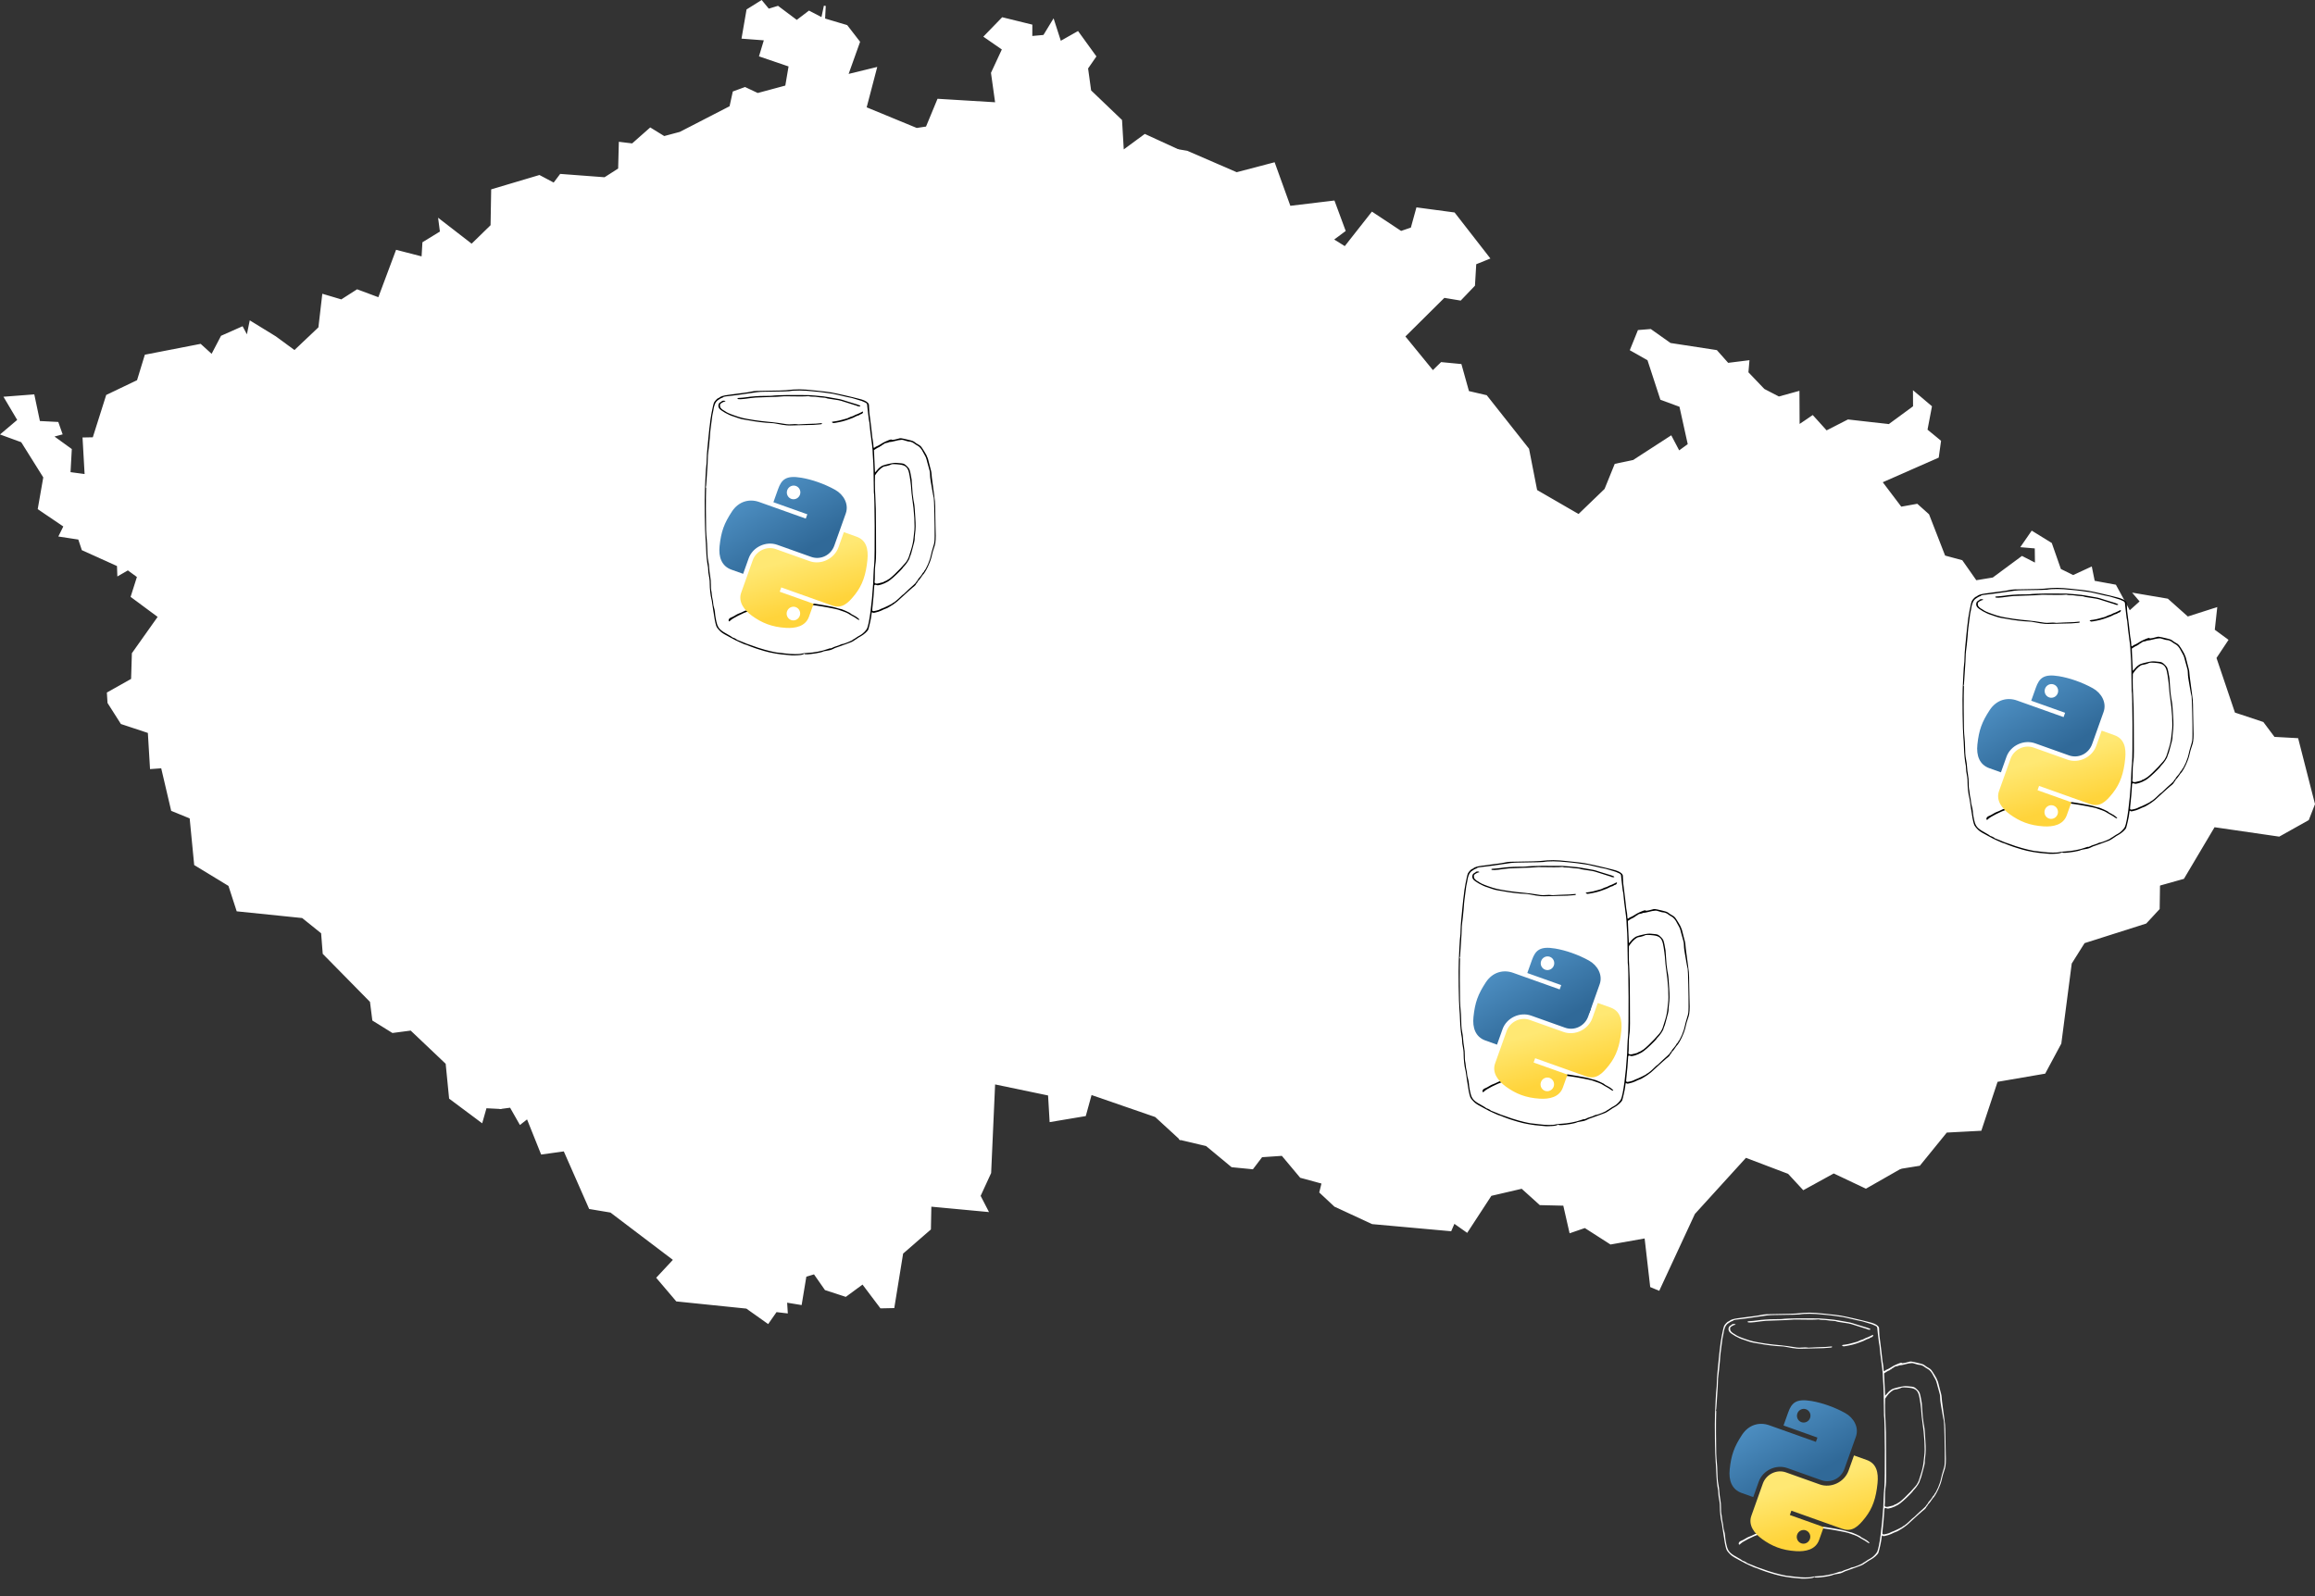 <?xml version="1.0" encoding="UTF-8" standalone="no"?>
<!-- (c) ammap.com | SVG map of Czech Republic Low -->

<svg
   version="1.1"
   id="svg1835"
   sodipodi:docname="pyva-4.svg"
   width="612.622"
   height="422.475"
   inkscape:version="1.2.2 (b0a8486541, 2022-12-01)"
   xml:space="preserve"
   xmlns:inkscape="http://www.inkscape.org/namespaces/inkscape"
   xmlns:sodipodi="http://sodipodi.sourceforge.net/DTD/sodipodi-0.dtd"
   xmlns:xlink="http://www.w3.org/1999/xlink"
   xmlns="http://www.w3.org/2000/svg"
   xmlns:svg="http://www.w3.org/2000/svg"
   xmlns:amcharts="http://amcharts.com/ammap"><rect width="100%" height="100%" fill="#333333" stroke="none"/><sodipodi:namedview
     id="namedview1837"
     pagecolor="#000000"
     bordercolor="#666666"
     borderopacity="1.0"
     inkscape:showpageshadow="2"
     inkscape:pageopacity="0"
     inkscape:pagecheckerboard="0"
     inkscape:deskcolor="#d1d1d1"
     showgrid="false"
     inkscape:zoom="0.94670709"
     inkscape:cx="501.73914"
     inkscape:cy="217.59634"
     inkscape:window-width="1920"
     inkscape:window-height="985"
     inkscape:window-x="0"
     inkscape:window-y="32"
     inkscape:window-maximized="1"
     inkscape:current-layer="svg1835" /><defs
     id="defs1817"><style
       type="text/css"
       id="style1815">
			.land
			{
				fill: #CCCCCC;
				fill-opacity: 1;
				stroke:white;
				stroke-opacity: 1;
				stroke-width:0.5;
			}
		</style><amcharts:ammap
       projection="mercator"
       leftLongitude="12.091"
       topLatitude="51.055"
       rightLongitude="18.86"
       bottomLatitude="48.551" /><!-- All areas are listed in the line below. You can use this list in your script. --><!--{id:"CZ-JC"},{id:"CZ-JM"},{id:"CZ-KA"},{id:"CZ-KR"},{id:"CZ-LI"},{id:"CZ-MO"},{id:"CZ-OL"},{id:"CZ-PA"},{id:"CZ-ZL"},{id:"CZ-PL"},{id:"CZ-PR"},{id:"CZ-ST"},{id:"CZ-US"},{id:"CZ-VY"}--><linearGradient
       gradientTransform="matrix(0.563,0,0,0.568,-9.4,-5.305)"
       gradientUnits="userSpaceOnUse"
       xlink:href="#linearGradient4689"
       id="linearGradient1478"
       y2="114.398"
       x2="135.665"
       y1="20.604"
       x1="26.649" /><linearGradient
       id="linearGradient4689"><stop
         id="stop4691"
         offset="0"
         style="stop-color:#5a9fd4;stop-opacity:1" /><stop
         id="stop4693"
         offset="1"
         style="stop-color:#306998;stop-opacity:1" /></linearGradient><linearGradient
       gradientTransform="matrix(0.563,0,0,0.568,-9.4,-5.305)"
       gradientUnits="userSpaceOnUse"
       xlink:href="#linearGradient4671"
       id="linearGradient1475"
       y2="137.273"
       x2="112.031"
       y1="192.352"
       x1="150.961" /><linearGradient
       id="linearGradient4671"><stop
         id="stop4673"
         offset="0"
         style="stop-color:#ffd43b;stop-opacity:1" /><stop
         id="stop4675"
         offset="1"
         style="stop-color:#ffe873;stop-opacity:1" /></linearGradient><linearGradient
       inkscape:collect="always"
       xlink:href="#linearGradient4689"
       id="linearGradient78806"
       gradientUnits="userSpaceOnUse"
       gradientTransform="matrix(0.563,0,0,0.568,-9.4,-5.305)"
       x1="26.649"
       y1="20.604"
       x2="135.665"
       y2="114.398" /><linearGradient
       inkscape:collect="always"
       xlink:href="#linearGradient4671"
       id="linearGradient78808"
       gradientUnits="userSpaceOnUse"
       gradientTransform="matrix(0.563,0,0,0.568,-9.4,-5.305)"
       x1="150.961"
       y1="192.352"
       x2="112.031"
       y2="137.273" /><linearGradient
       inkscape:collect="always"
       xlink:href="#linearGradient4689"
       id="linearGradient78820"
       gradientUnits="userSpaceOnUse"
       gradientTransform="matrix(0.563,0,0,0.568,-9.4,-5.305)"
       x1="26.649"
       y1="20.604"
       x2="135.665"
       y2="114.398" /><linearGradient
       inkscape:collect="always"
       xlink:href="#linearGradient4671"
       id="linearGradient78822"
       gradientUnits="userSpaceOnUse"
       gradientTransform="matrix(0.563,0,0,0.568,-9.4,-5.305)"
       x1="150.961"
       y1="192.352"
       x2="112.031"
       y2="137.273" /><linearGradient
       inkscape:collect="always"
       xlink:href="#linearGradient4689"
       id="linearGradient78954"
       gradientUnits="userSpaceOnUse"
       gradientTransform="matrix(0.563,0,0,0.568,-9.4,-5.305)"
       x1="26.649"
       y1="20.604"
       x2="135.665"
       y2="114.398" /><linearGradient
       inkscape:collect="always"
       xlink:href="#linearGradient4671"
       id="linearGradient78956"
       gradientUnits="userSpaceOnUse"
       gradientTransform="matrix(0.563,0,0,0.568,-9.4,-5.305)"
       x1="150.961"
       y1="192.352"
       x2="112.031"
       y2="137.273" /></defs><path
     id="CZ-JC"
     title="Jihočeský"
     class="land"
     d="m 151.86,217.878 9.66,-1.5 5.43,3.27 5.9,-2.44 3.73,-5.75 3.08,0.44 -0.07,3.89 4.76,0.18 7.64,-0.59 1.56,-4.28 4.31,-0.49 5.19,5.5 7.44,-1.44 -0.67,-2.99 5.26,3.77 1.15,-1.99 7.5,1.99 2.62,-1.77 -0.65,3.56 4.69,-0.17 1.14,2.22 3.24,-4.84 4.8,-1.43 -0.57,-6.76 3.43,-3.4 7.05,6.4 2.86,-1.55 1.28,4.65 3.72,0.43 v 0 l 0.92,3.59 -3.8,1.3 2.96,4.36 -4.07,14.84 4.08,2.89 -2.64,3.15 6.77,8.02 4.61,-2.95 6.73,3.74 -0.34,2.83 -2.3,-0.56 4.36,0.77 1.46,3.59 4.62,-2.07 5.56,4.27 8.09,-1.55 -0.45,6.92 7.9,6.7 1.55,-2.06 2.39,1.87 8.98,-1.3 2.68,7.4 -3.93,-0.25 -1.73,7.04 -4.18,3.85 8.89,6.71 v 0 l -4.09,5.57 v 0 l -6.53,-6 -17.14,-5.92 -1.56,5.67 -9.13,1.53 -0.41,-6.97 -14.49,-3.02 -1.06,23.7 -2.81,6.11 2.06,3.99 -15.07,-1.41 -0.12,6.18 -7.34,6.38 -2.32,14.31 -3.32,0.07 -4.82,-6.39 -4.52,3.32 -5.31,-1.73 -2.96,-4.24 -2.35,0.71 -1.23,7.42 -3.9,-0.64 0.18,2.86 -2.84,-0.33 -2.15,3.08 -5.62,-3.99 -18.51,-1.9 -5.11,-6.01 4.45,-4.78 -16.79,-12.73 -5.56,-0.93 -6.73,-15.29 -5.99,0.83 -3.78,-9.43 -1.92,1.51 -2.54,-4.47 -2.68,0.35 v 0 l -0.6,-7.09 5.43,-5.03 -1.42,-12.47 3.77,1.4 5.77,-3.76 -0.2,-3.3 2.47,-1.14 -2.45,-3.98 3.31,-4.61 -2.61,-3 2.44,0.2 -0.41,-4.53 4.51,-1.95 1.64,-5.5 -2.86,-4.77 2.58,-4.88 -3.47,-7.24 z"
     style="fill:#ffffff;stroke:#ffffff" /><path
     id="CZ-JM"
     title="Jihomoravský"
     class="land"
     d="m 502.92,309.148 -9.15,5.22 -8.51,-4.03 -8.01,4.4 -3.91,-4.23 -11.38,-4.32 -13.65,15.01 -9.35,20.16 -2.03,-0.85 -1.49,-12.98 -9.2,1.63 -6.81,-4.37 -3.88,1.34 -1.65,-7.23 -6.32,-0.15 -4.82,-4.35 -8.25,1.92 -6.31,9.67 -3.43,-2.42 -0.9,2.08 -20.69,-1.87 -9.9,-4.58 -3.89,-3.63 0.61,-2.46 -5.78,-1.57 -4.89,-5.84 -5.47,0.37 -2.42,3.18 -5.42,-0.53 -6.74,-5.59 -6.93,-1.63 v 0 l 4.1,-5.57 v 0 l 2.38,-1.37 3.28,2.83 1.15,-3.53 4.05,-0.55 2.09,2.88 7.99,-8.79 5.14,0.23 0.89,-4.1 2.93,1.32 3.9,-3.71 3.21,4.06 3.32,-2.9 4.82,2.31 14.61,-9.49 2.01,-3.99 -0.91,-2.12 -2.21,1.05 -0.87,-3.78 4.36,-4.95 -3.28,-1.63 1.37,-5.55 3.18,-0.69 -2.58,-4.67 2.73,-4.63 8.8,-4.77 -1.96,-11.64 2.23,-4.54 -3.23,-3.25 2.89,0.89 2.96,-4.25 -4.13,-3.9 1.64,-4.2 v 0 l 1.35,1.2 3.25,-3.69 8.94,1.31 1.36,-5.65 22.51,4.37 v 0 l -0.82,3.52 -4.5,-1.1 -0.81,5.42 8.72,1.6 -4.1,3.06 0.83,7.3 2.82,2.88 -2.88,3.31 5.7,4.27 4.7,-7.27 -2.78,-6.38 5.32,-1.28 5.41,13.24 3.73,1.05 0.94,-2.52 -1.77,5.73 9.72,5.26 1.76,6.94 v 0 l -2.66,4.08 3.33,7.54 -1.83,2.1 5.1,0.14 -8.25,13.35 9.4,-2.05 0.69,8.23 12.48,3.66 -0.58,3.82 3.68,-0.58 3.49,4.38 5.86,-2.42 4.64,2.94 -0.9,3.4 5.65,1.67 z"
     style="fill:#ffffff;stroke:#ffffff" /><path
     id="CZ-KA"
     title="Karlovarský"
     class="land"
     d="m 72.86,89.248 5.08,3.73 v 0 l 13.59,3.14 1.56,4.98 8.48,-1.95 2.48,3.59 -1.42,13.11 3.05,2.21 -1.97,2.71 2.53,0.34 2.34,5.3 -1.95,1.51 1.54,2.81 -4.81,0.51 4,0.85 2.54,3.99 v 0 l -1.79,0.04 -0.03,6.59 -4.4,0.42 0.06,7.31 -12.3,-5.32 -12.44,8.58 0.55,4.28 -3.47,3.13 -12.62,-2.72 -7.67,1.98 -2.03,4.83 -3.11,-3.49 -4.66,3.19 -3.93,-1.66 v 0 l -7.21,-5.34 1.67,-5.26 -2.67,-1.95 -2.56,1.48 -0.09,-2.5 -9.34,-4.22 -0.95,-2.85 -5.1,-0.78 1.26,-2.54 -6.82,-4.62 1.46,-8.34 -5.93,-9.47 -5.29,-1.93 4.38,-3.71 -3.54,-5.97 7.54,-0.58 1.48,7.03 4.89,0.25 1.01,2.87 -2.4,0.64 4.89,3.54 -0.34,6.21 4.25,0.57 -0.55,-9.72 2.64,-0.05 3.57,-11.28 8.16,-3.9 2.05,-6.71 14.5,-2.82 3.05,2.77 2.6,-4.98 5.41,-2.4 1.36,2.55 0.82,-4.03 z"
     style="fill:#ffffff;stroke:#ffffff" /><path
     id="CZ-KR"
     title="Královéhradecký"
     class="land"
     d="m 314.13,40.158 13.12,5.69 9.9,-2.6 4.15,11.5 11.67,-1.4 2.85,7.7 -3.19,2.37 3.3,2.06 7.18,-9.13 7.63,5.05 2.83,-0.96 1.45,-5.27 9.78,1.31 9.21,11.84 -3.59,1.45 -0.34,5.75 -3.62,3.78 -4.32,-0.72 -10.56,10.47 7.59,9.29 2.28,-2.23 5.09,0.49 1.99,7.13 4.77,1.11 11.1,14.05 2.15,10.99 v 0 l -8.46,-3.17 -1.57,4.05 -11.67,6.08 1.09,2.26 -3.98,2.28 1.95,2.94 -7.62,-0.3 -0.09,-1.8 -4.59,2.31 -10.95,-6.76 -1,-3.55 -4.81,0.05 -1.74,-6.41 -6.66,-1.9 -7.42,5.66 -5.47,-6.19 -7.81,6.95 -3.68,-2.12 -5.62,1 -1.64,-2.37 -4.12,2.06 -0.05,2.58 -7.18,1.65 v 0 l -2.43,-4.8 -6.08,-0.81 4.34,-7.01 -1.68,-12.57 -2.43,-2.24 -4.01,2.63 -9.01,-1.97 0.85,-3.31 -7.72,-3.72 -2.51,-4.52 4.88,-4.4 -3.94,-13.37 2.8,-2.82 v 0 l 7.07,4.01 3.91,-4.51 9.33,4.4 0.98,-1.83 1.13,4.01 4.5,-1.25 -0.5,-4.65 3.67,-3.52 5.3,4.64 8.71,-1.29 -5.54,-8.29 2.79,-4.74 -3.33,-3.25 0.78,-14.01 -3.61,-6.24 v 0 z"
     style="fill:#ffffff;stroke:#ffffff" /><path
     id="CZ-LI"
     title="Liberecký"
     class="land"
     d="m 265.29,4.838 7.65,1.88 -0.01,3.08 3.35,-0.31 2.46,-4.04 1.84,5.71 4.63,-2.62 4.63,6.4 -2.16,3.12 0.83,6 8.17,7.82 0.48,8.14 5.82,-4.28 8.73,4.01 v 0 l 3.61,6.24 -0.78,14.01 3.33,3.25 -2.79,4.74 5.54,8.29 -8.71,1.29 -5.3,-4.64 -3.67,3.52 0.5,4.65 -4.5,1.25 -1.13,-4.01 -0.98,1.83 -9.33,-4.4 -3.91,4.51 -7.07,-4.01 v 0 l -3.99,-1.36 -3.25,-5.47 -2.31,0.86 -3.07,-5.62 -3.4,1.81 -3.93,-3.85 -12.49,15.37 -5.48,-1.24 -3.18,5.4 -9.09,0.99 -1.12,-5.23 -2.74,2.11 -3.3,-1.91 -0.88,2.43 -1.55,-1.84 v 0 l -9.37,-13.42 -2.8,-10.71 2.66,-2.19 -0.05,-4.14 4.72,-2.23 -0.21,-4.29 2.69,-2.05 -1.23,-4.42 9.79,1.94 1.48,-5.73 4.63,-2.92 v 0 l 13.51,5.57 2.67,-0.4 3.03,-7.32 15.36,0.93 -1.12,-8.02 2.93,-6.31 -4.83,-3.34 z"
     style="fill:#ffffff;stroke:#ffffff" /><path
     id="CZ-MO"
     title="Moravskoslezský"
     class="land"
     d="m 510.99,107.638 -1.18,6.19 3.59,2.96 -0.58,4.17 -14.97,6.59 5.18,6.84 4.27,-0.77 2.98,2.67 4.27,10.98 4.58,1.24 3.75,5.35 4.57,-0.75 7.65,-5.66 3.67,1.88 -0.06,-4.39 -3.63,-0.31 2.65,-3.83 5.03,3.1 2.41,6.89 3.45,1.71 4.75,-2.2 0.74,3.66 5.66,1.04 3.77,6.93 3.01,-2.71 -1.69,-1.99 8.71,1.48 5.34,4.76 7.56,-2.42 -0.63,5.76 3.56,2.62 -3.12,4.7 4.96,14.69 7.56,2.51 2.97,3.97 6.19,0.34 4.4,17.2 -1.59,4.07 -7.66,4.29 -17.2,-2.5 -8.14,13.72 -6.41,1.8 v 0 l -3.58,-1.28 0.11,-3.7 -6.2,-8.13 -8.76,0.13 -6.76,-4.27 -11.7,2.34 -2.21,-4.74 -5.23,-0.1 v 0 l -0.98,-3.61 -4.56,1.82 0.82,-4.13 -10.68,-13.3 -4.81,-0.05 0.4,-8.14 -5.7,-2.34 -3.43,2.57 -5.48,-3.81 -1.35,2.89 -3.34,-2.57 -4.89,0.39 -6.45,-7.88 -3.05,2.01 -6.6,-3.91 -3.16,1.09 0.78,-5.74 -3.49,2 -3.47,-4.67 4.76,-11.19 -4.08,-3.49 7.28,-11.18 0.64,-11.37 6.21,-6.23 2.7,0.43 3.47,-5.34 3.55,1.85 1.2,-6.34 v 0 l 5.75,-2.94 10.83,1.23 6.6,-4.85 -0.02,-3.84 z"
     style="fill:#ffffff;stroke:#ffffff" /><path
     id="CZ-OL"
     title="Olomoucký"
     class="land"
     d="m 436.78,87.348 5.19,3.68 12.24,1.88 3.02,3.4 5.46,-0.68 -0.26,3.01 4.32,4.52 3.97,2.06 5.22,-1.44 0.05,8.91 3.68,-2.5 3.65,4.04 v 0 l -1.2,6.34 -3.55,-1.85 -3.47,5.34 -2.7,-0.43 -6.21,6.23 -0.64,11.37 -7.28,11.18 4.08,3.49 -4.76,11.19 3.47,4.67 3.49,-2 -0.78,5.74 3.16,-1.09 6.6,3.91 3.05,-2.01 6.45,7.88 4.89,-0.39 3.34,2.57 1.35,-2.89 5.48,3.81 3.43,-2.57 5.7,2.34 -0.4,8.14 4.81,0.05 10.68,13.3 -0.82,4.13 4.56,-1.82 0.98,3.61 v 0 l -1.35,3.78 -5.24,-1.61 -5.88,8.9 v 0 l -0.47,2.94 v 0 l -4.7,-0.04 -2.51,-3.48 -2.57,3.28 -1.41,-1.68 v 0 l -2.29,0.31 2.48,4.66 v 0 l -1.92,2.23 -11.34,-0.31 1.06,2.51 -3.79,3.95 -2.31,-3.3 -6.68,-0.19 -0.44,-4.71 -3.25,4.26 2.02,5.53 -5.59,5.77 -9.03,0.72 -1.49,3.96 -1.71,-0.94 v 0 l -1.77,-6.94 -9.72,-5.26 1.78,-5.73 -0.94,2.52 -3.73,-1.05 -5.41,-13.24 -5.31,1.27 2.77,6.38 -4.7,7.28 -5.69,-4.27 2.87,-3.31 -2.82,-2.89 -0.83,-7.3 4.09,-3.05 -8.72,-1.6 0.81,-5.42 4.5,1.1 0.83,-3.52 v 0 l -0.1,-7.82 3.88,-3.53 0.11,-4.9 -5.26,-1.51 1.35,-5.69 -6.17,-8.61 2.86,-6.46 -5.02,-17.3 3.32,0.59 5.72,-5.18 -0.61,-10.76 5.44,-12.73 v 0 l 10.03,-6.5 2.1,4 2.63,-1.91 -2.25,-10.19 -5.06,-1.86 -3.41,-10.44 -4.58,-2.59 2.02,-4.99 z"
     style="fill:#ffffff;stroke:#ffffff" /><path
     id="CZ-PA"
     title="Pardubický"
     class="land"
     d="m 432.01,122.058 0.14,0.02 v 0 l -5.44,12.73 0.61,10.76 -5.72,5.18 -3.32,-0.59 5.02,17.3 -2.86,6.46 6.17,8.61 -1.35,5.69 5.26,1.51 -0.11,4.9 -3.88,3.53 0.1,7.82 v 0 l -22.52,-4.37 -1.35,5.65 -8.94,-1.31 -3.26,3.69 -1.35,-1.2 v 0 l -17.75,-13.61 -8.18,-0.56 -9.27,-7.71 -3.6,6.75 -3.78,0.78 -6.47,-4.61 1.43,-3.67 -8.02,-1.63 0.64,-3.37 -4.03,0.2 -6.5,-5.1 -6.6,1.05 -8.67,-7.51 v 0 l 3.1,-14.14 -14.68,-10.69 3.04,-1.21 -1.96,-1.84 2.98,-0.38 -0.92,-3.44 2.2,-0.15 -1.87,-2.32 3.16,-0.1 v 0 l 7.18,-1.65 0.05,-2.58 4.12,-2.06 1.64,2.37 5.62,-1 3.68,2.12 7.81,-6.95 5.47,6.19 7.42,-5.66 6.66,1.9 1.74,6.41 4.81,-0.05 1,3.55 10.95,6.76 4.59,-2.31 0.09,1.8 7.62,0.3 -1.95,-2.94 3.98,-2.28 -1.09,-2.26 11.67,-6.08 1.57,-4.05 8.46,3.17 v 0 l 11.22,6.49 7.06,-6.8 2.66,-6.56 z"
     style="fill:#ffffff;stroke:#ffffff" /><path
     id="CZ-ZL"
     title="Zlínský"
     class="land"
     d="m 567.78,232.938 0.11,-3.7 -6.2,-8.13 -8.76,0.13 -6.76,-4.27 -11.7,2.34 -2.21,-4.74 -5.23,-0.1 v 0 l -1.35,3.78 -5.24,-1.61 -5.88,8.9 v 0 l -0.47,2.94 v 0 l -4.7,-0.04 -2.51,-3.48 -2.57,3.28 -1.41,-1.68 v 0 l -2.16,0.25 2.35,4.72 v 0 l -1.92,2.23 -11.34,-0.31 1.06,2.51 -3.79,3.95 -2.31,-3.3 -6.68,-0.19 -0.44,-4.71 -3.25,4.26 2.02,5.53 -5.59,5.77 -9.03,0.72 -1.49,3.96 -1.71,-0.94 v 0 l -2.66,4.08 3.33,7.53 -1.83,2.1 5.1,0.14 -8.26,13.35 9.41,-2.05 0.68,8.23 12.48,3.65 -0.58,3.82 3.68,-0.58 3.49,4.39 5.86,-2.42 4.64,2.94 -0.9,3.4 5.65,1.67 4.21,7.89 v 0 l 5,-0.81 7.14,-8.79 9.08,-0.48 4.29,-12.93 12.63,-2.17 4.19,-7.81 2.76,-21.2 3.47,-5.52 16.35,-5.2 3.44,-3.72 0.09,-6.3 z"
     style="fill:#ffffff;stroke:#ffffff" /><path
     id="CZ-PL"
     title="Plzeňský"
     class="land"
     d="m 109.9,136.078 2.96,1.69 1.92,-2.1 1.49,3.36 3.39,-1.6 v 0 l 1.88,3.83 -2.83,4.23 10.44,-1.32 1.92,1.43 -3.05,0.63 6.08,4.55 8.87,-0.31 2.99,4.57 4.24,-0.12 -0.36,3.51 7.96,1.78 0.23,8.3 -2.37,0.03 -2.27,14.92 3.27,0.99 -13.26,8.02 0.77,2.85 4.24,-0.42 -3.66,2.34 2.72,2.34 -0.85,2.3 4.15,1.15 -1.5,10.47 2.43,-0.05 0.16,4.43 v 0 l -1.52,3.77 3.47,7.24 -2.58,4.88 2.86,4.77 -1.64,5.5 -4.51,1.95 0.41,4.53 -2.44,-0.2 2.61,3 -3.31,4.61 2.45,3.98 -2.47,1.14 0.2,3.3 -5.77,3.76 -3.77,-1.4 1.42,12.47 -5.43,5.03 0.6,7.09 v 0 l -3.89,-0.2 -1.09,3.83 -8.37,-6.25 -0.91,-9.21 -9.41,-8.93 -4.86,0.64 -5.14,-3.19 -0.62,-4.9 -12.5,-12.71 -0.43,-5.47 -5.15,-4.14 -17.24,-1.77 -2.16,-6.66 -9.04,-5.5 -1.2,-12.38 -4.91,-2 -2.66,-11.35 -2.92,0.21 -0.57,-9.49 -7.21,-2.39 -3.46,-5.44 -0.16,-2.54 6.4,-3.6 0.21,-6.87 6.91,-9.75 v 0 l 3.93,1.66 4.66,-3.19 3.11,3.49 2.03,-4.83 7.67,-1.98 12.62,2.72 3.47,-3.13 -0.55,-4.28 12.44,-8.58 12.3,5.32 -0.06,-7.31 4.4,-0.42 0.03,-6.59 z"
     style="fill:#ffffff;stroke:#ffffff" /><path
     id="CZ-PR"
     title="Prague"
     class="land"
     d="m 221.08,126.088 0.17,0.32 v 0 l 2.66,1.64 -1.46,1.46 4.19,-1.1 0.57,3.38 9.4,5.3 -0.44,2.85 -5.38,2.15 1.8,1.55 v 0 l 0.7,3.83 v 0 l -2.49,3.52 -5.22,-3.14 -4.84,0.77 -6.08,5.36 -5.47,0.42 -0.43,3.88 -6.48,-2.44 1.68,-4.54 -3.17,-0.68 -0.38,-4.77 -5.05,-4.21 4.16,-2.5 -6.43,-3.47 7.42,-3.84 0.62,2.07 4.56,-0.24 0.43,-4.49 14.85,-3.3 v 0 z"
     style="fill:#ffffff;stroke:#ffffff" /><path
     id="CZ-ST"
     title="Středočeský"
     class="land"
     d="m 216.74,78.718 1.55,1.84 0.88,-2.44 3.3,1.91 2.74,-2.11 1.12,5.23 9.09,-0.99 3.18,-5.4 5.48,1.25 12.5,-15.37 3.92,3.85 3.4,-1.8 3.07,5.61 2.31,-0.85 3.25,5.46 3.99,1.36 v 0 l -2.8,2.82 3.94,13.37 -4.88,4.4 2.51,4.52 7.72,3.71 -0.85,3.32 9.01,1.96 4.01,-2.63 2.43,2.24 1.68,12.56 -4.34,7.01 6.08,0.82 2.43,4.79 v 0 l -3.16,0.1 1.87,2.32 -2.2,0.15 0.91,3.44 -2.97,0.38 1.96,1.84 -3.05,1.21 14.68,10.69 -3.1,14.14 v 0 l -6.93,4.06 0.1,5.57 -3.55,-1.03 -3.15,4.27 -11.39,2.32 -3.92,9.01 0.7,2.76 4.4,0.54 0.68,5.78 -6.46,1.27 -0.8,3.39 -4.05,-2.99 -5.58,2.32 -6.88,-1.66 0.61,3.6 -4.18,0.11 -0.65,4.02 v 0 l -3.72,-0.43 -1.28,-4.66 -2.86,1.56 -7.05,-6.4 -3.44,3.4 0.58,6.76 -4.8,1.43 -3.25,4.85 -1.14,-2.22 -4.68,0.17 0.64,-3.56 -2.61,1.76 -7.5,-1.99 -1.15,1.99 -5.26,-3.77 0.67,2.99 -7.43,1.44 -5.2,-5.5 -4.3,0.49 -1.56,4.28 -7.64,0.6 -4.76,-0.18 0.06,-3.89 -3.07,-0.44 -3.73,5.75 -5.9,2.44 -5.43,-3.28 -9.66,1.5 v 0 l -0.16,-4.43 -2.43,0.06 1.5,-10.47 -4.15,-1.16 0.85,-2.3 -2.72,-2.34 3.66,-2.34 -4.24,0.42 -0.77,-2.84 13.26,-8.02 -3.27,-0.99 2.27,-14.92 2.37,-0.03 -0.23,-8.3 -7.97,-1.78 0.36,-3.52 -4.24,0.13 -2.98,-4.57 -8.87,0.31 -6.08,-4.55 3.06,-0.63 -1.93,-1.43 -10.43,1.32 2.83,-4.23 -1.88,-3.84 v 0 l 1.41,-2.63 3.36,0.35 0.71,-3.66 1.8,0.69 -0.22,-5.49 5.29,-3.58 5.55,-0.08 5.65,-5.83 7.19,1.35 5.7,-5.54 4.73,2.85 1.13,-3.79 7.08,-3.03 -0.33,-2.19 3.56,0.51 -0.86,-4.26 2.31,-1.81 21.7,2.49 2.41,-3.62 8.23,0.42 -0.59,-11 5.6,0.99 0.15,-4.4 4.48,0.54 -1.49,-6.73 z m 15.85,64.92 v 0 l -1.79,-1.54 5.37,-2.15 0.44,-2.85 -9.39,-5.3 -0.58,-3.38 -4.19,1.1 1.46,-1.46 -2.67,-1.63 v 0 l -0.28,-0.55 v 0 l -14.85,3.31 -0.43,4.49 -4.56,0.24 -0.61,-2.07 -7.42,3.84 6.43,3.47 -4.16,2.5 5.05,4.21 0.38,4.77 3.17,0.67 -1.68,4.54 6.48,2.44 0.42,-3.88 5.47,-0.42 6.08,-5.36 4.84,-0.77 5.23,3.14 2.49,-3.52 z"
     style="fill:#ffffff;stroke:#ffffff" /><path
     id="CZ-US"
     title="Ústecký"
     class="land"
     d="m 203.36,2.578 2.48,-0.76 5.01,3.76 3.26,-2.48 3.45,1.8 0.71,-3.34 -0.18,3.53 5.96,1.78 3.28,4.24 -3.15,8.81 7.62,-1.86 -2.75,10.5 v 0 l -4.63,2.92 -1.48,5.73 -9.79,-1.94 1.23,4.42 -2.69,2.05 0.21,4.29 -4.72,2.23 0.05,4.14 -2.66,2.19 2.8,10.71 9.37,13.42 v 0 l -2.53,1.25 1.49,6.73 -4.47,-0.54 -0.16,4.4 -5.59,-0.99 0.59,11.01 -8.23,-0.43 -2.41,3.62 -21.7,-2.49 -2.3,1.81 0.86,4.27 -3.57,-0.51 0.33,2.19 -7.08,3.03 -1.13,3.79 -4.73,-2.85 -5.7,5.55 -7.18,-1.36 -5.65,5.84 -5.56,0.08 -5.29,3.58 0.22,5.48 -1.8,-0.69 -0.71,3.66 -3.37,-0.35 -1.41,2.63 v 0 l -3.39,1.6 -1.49,-3.36 -1.92,2.1 -2.96,-1.69 v 0 l -2.54,-3.99 -4,-0.85 4.81,-0.51 -1.54,-2.81 1.95,-1.51 -2.34,-5.3 -2.53,-0.34 1.97,-2.71 -3.05,-2.21 1.42,-13.11 -2.48,-3.59 -8.48,1.95 -1.56,-4.98 -13.59,-3.14 v 0 l 6.56,-6.21 1.01,-8.69 4.85,1.44 4.17,-2.67 5.74,2.14 4.7,-12.57 6.83,1.76 0.23,-3.91 4.65,-2.85 -0.42,-3.22 8.57,6.63 5.24,-5.11 0.16,-9.41 12.5,-3.72 3.86,2.05 1.77,-2.35 11.69,0.88 3.78,-2.42 0.18,-6.94 3.36,0.41 4.73,-4.18 3.64,2.24 4.26,-1.14 13.29,-6.85 0.85,-3.89 3.01,-1.1 3.35,1.58 7.54,-2.03 0.92,-5.43 -7.8,-2.66 1.3,-4.31 -5.94,-0.45 1.27,-7.35 3.72,-2.32 z"
     style="fill:#ffffff;stroke:#ffffff" /><path
     id="CZ-VY"
     title="Vysočina"
     class="land"
     d="m 308.41,169.448 8.67,7.51 6.6,-1.05 6.5,5.1 4.03,-0.2 -0.64,3.37 8.02,1.63 -1.43,3.67 6.47,4.61 3.78,-0.78 3.6,-6.75 9.27,7.71 8.18,0.56 17.75,13.61 v 0 l -1.63,4.2 4.13,3.9 -2.96,4.25 -2.89,-0.89 3.23,3.25 -2.24,4.54 1.97,11.64 -8.8,4.77 -2.73,4.63 2.57,4.67 -3.18,0.69 -1.37,5.55 3.28,1.63 -4.36,4.95 0.87,3.78 2.21,-1.05 0.91,2.13 -2.01,3.99 -14.61,9.49 -4.82,-2.31 -3.32,2.91 -3.21,-4.06 -3.89,3.71 -2.93,-1.32 -0.89,4.1 -5.14,-0.24 -8,8.8 -2.09,-2.89 -4.05,0.55 -1.15,3.53 -3.28,-2.83 -2.38,1.38 v 0 l -8.89,-6.71 4.18,-3.85 1.73,-7.04 3.93,0.25 -2.68,-7.4 -8.98,1.3 -2.39,-1.87 -1.55,2.06 -7.9,-6.7 0.45,-6.92 -8.09,1.55 -5.56,-4.27 -4.62,2.07 -1.46,-3.59 -4.36,-0.77 2.3,0.56 0.34,-2.83 -6.73,-3.74 -4.61,2.95 -6.77,-8.02 2.64,-3.15 -4.08,-2.89 4.07,-14.84 -2.96,-4.36 3.8,-1.3 -0.92,-3.59 v 0 l 0.65,-4.01 4.18,-0.12 -0.61,-3.6 6.88,1.66 5.58,-2.33 4.05,3 0.81,-3.4 6.46,-1.27 -0.68,-5.77 -4.4,-0.55 -0.69,-2.76 3.92,-9 11.39,-2.32 3.15,-4.27 3.55,1.03 -0.1,-5.58 z"
     style="fill:#ffffff;stroke:#ffffff" /><path
     d="m 421.091,265.872 a 4.603,4.629 0 1 1 -9.207,0 4.603,4.629 0 1 1 9.207,0 z"
     style="fill:#000000;fill-opacity:1;fill-rule:evenodd;stroke:none;stroke-width:5.264;stroke-miterlimit:4;stroke-dashoffset:0;stroke-opacity:1"
     id="path2083-3-6" /><g
     transform="matrix(0.1,0,0,0.1,377.46,222.19)"
     id="layer1"><path
       style="fill-opacity:1"
       d="m 312.459,758.844 c -0.229,-0.212 -4.467,-0.62 -9.417,-0.907 -18.325,-1.064 -44.469,-5.569 -60,-10.339 -4.4,-1.351 -10.475,-3.176 -13.5,-4.055 -5.552,-1.613 -13.153,-4.217 -20.5,-7.025 -2.2,-0.841 -4.9,-1.862 -6,-2.27 -1.1,-0.408 -3.703,-1.479 -5.784,-2.38 -2.081,-0.901 -4.369,-1.639 -5.085,-1.639 -0.715,0 -4.537,-1.575 -8.493,-3.5 -3.955,-1.925 -7.517,-3.495 -7.915,-3.488 -0.844,0.014 -16.883,-8.121 -22.724,-11.525 -2.2,-1.282 -6.025,-3.382 -8.5,-4.667 -11.606,-6.024 -16.096,-9.256 -21.838,-15.716 -5.708,-6.422 -6.345,-7.629 -8.596,-16.27 -1.337,-5.133 -2.954,-13.608 -3.593,-18.833 -0.639,-5.225 -1.985,-13.775 -2.991,-19 -1.006,-5.225 -2.131,-12.598 -2.5,-16.385 -0.369,-3.787 -1.277,-8.962 -2.019,-11.5 -2.075,-7.102 -4.473,-28.59 -4.309,-38.615 0.081,-4.95 -0.352,-11.7 -0.962,-15 -2.615,-14.151 -3.182,-18.295 -3.187,-23.307 -0.003,-2.919 -0.432,-7.194 -0.952,-9.5 -2.028,-8.986 -3.991,-28.98 -4.488,-45.693 -0.286,-9.625 -0.953,-21.55 -1.482,-26.5 -1.869,-17.483 -3.073,-104.156 -1.799,-129.5 0.373,-7.425 1.165,-24.075 1.759,-37 0.595,-12.925 1.484,-25.313 1.977,-27.529 0.493,-2.216 0.947,-9.866 1.008,-17 0.062,-7.134 0.954,-20.396 1.984,-29.471 1.03,-9.075 2.368,-23.025 2.975,-31 0.606,-7.975 1.576,-17.289 2.156,-20.699 0.579,-3.409 1.179,-8.134 1.334,-10.5 0.873,-13.383 7.984,-51.235 10.886,-57.948 1.655,-3.828 9.295,-11.824 11.315,-11.843 0.648,-0.006 1.773,-0.573 2.5,-1.261 3.489,-3.301 10.955,-5.646 22.821,-7.17 6.875,-0.883 17,-2.258 22.5,-3.055 5.5,-0.798 14.5,-1.948 20,-2.557 5.5,-0.609 14.275,-2.047 19.5,-3.196 8.473,-1.863 13.446,-2.124 46,-2.417 20.075,-0.18 40.55,-0.767 45.5,-1.303 29.096,-3.153 42.755,-3.079 74.447,0.4 12.404,1.362 25.253,2.735 28.553,3.052 9.143,0.877 23.45,3.305 32.168,5.459 4.308,1.065 12.557,2.898 18.332,4.074 5.775,1.176 15.675,3.498 22,5.16 6.325,1.662 14.425,3.7 18,4.529 10.868,2.52 19.194,6.167 22.987,10.072 3.388,3.488 3.518,3.901 3.666,11.659 0.191,10.04 1.064,19.448 2.881,31.043 0.775,4.95 2.099,15.525 2.942,23.5 2.806,26.558 3.518,32.263 4.479,35.895 0.525,1.983 1.046,6.66 1.158,10.394 0.112,3.734 0.616,7.044 1.119,7.355 0.503,0.311 1.894,-0.33 3.091,-1.424 1.197,-1.094 3.301,-2.313 4.676,-2.707 1.375,-0.395 5.2,-2.37 8.5,-4.389 3.3,-2.019 6.9,-4.221 8,-4.892 2.83,-1.726 9.041,-4.556 15.772,-7.186 4.566,-1.784 6.073,-2.005 7.215,-1.057 1.13,0.938 3.135,0.828 9.228,-0.503 4.282,-0.935 8.819,-2.103 10.082,-2.594 3.615,-1.405 5.718,-1.146 22.203,2.738 13.733,3.235 16.013,4.072 20,7.34 2.475,2.029 6.628,4.701 9.228,5.938 2.601,1.237 6.014,3.901 7.585,5.921 4.189,5.383 15.187,23.763 15.187,25.381 0,0.765 0.416,1.818 0.926,2.34 0.866,0.889 2.886,8.072 6.594,23.45 0.862,3.575 2.223,8.79 3.024,11.588 0.801,2.798 1.456,6.762 1.456,8.808 0,2.046 0.422,6.732 0.939,10.412 2.832,20.187 5.04,36.82 6.064,45.692 0.635,5.5 1.55,12.925 2.033,16.5 0.483,3.575 0.938,19.325 1.012,35 0.074,15.675 0.468,35.441 0.876,43.924 0.837,17.395 0.027,30.801 -2.285,37.822 -5.302,16.103 -6.602,20.598 -8.109,28.048 -3.287,16.244 -16.26,43.548 -24.092,50.706 -0.602,0.55 -2.503,3.261 -4.224,6.024 -1.722,2.763 -4.499,6.335 -6.171,7.937 -1.673,1.602 -3.041,3.435 -3.041,4.071 0,0.637 -0.9,1.972 -2,2.968 -1.1,0.995 -2,2.327 -2,2.959 0,1.224 -5.054,6.28 -8.687,8.69 -1.203,0.798 -5.54,4.579 -9.637,8.401 -4.097,3.822 -8.738,8.013 -10.313,9.311 -1.575,1.299 -6.494,5.799 -10.931,10 -4.437,4.201 -9.136,8.495 -10.441,9.542 -6.187,4.964 -13.777,10.292 -16.491,11.575 -1.65,0.781 -4.35,2.388 -6,3.571 -1.65,1.184 -4.8,2.724 -7,3.423 -2.2,0.699 -4.675,1.669 -5.5,2.155 -0.825,0.486 -2.175,1.129 -3,1.429 -0.825,0.3 -2.85,1.255 -4.5,2.124 -3.187,1.677 -10.402,3.934 -17,5.316 -3.042,0.637 -4.397,0.482 -5.655,-0.649 -1.495,-1.343 -1.707,-1.215 -2.188,1.332 -0.293,1.551 -0.812,5.519 -1.154,8.819 -0.629,6.072 -5.495,28.068 -7.632,34.5 -1.557,4.686 -12.045,14.202 -20.599,18.689 -3.725,1.954 -7.701,4.398 -8.837,5.432 -1.135,1.033 -2.392,1.879 -2.793,1.879 -0.401,0 -3.091,1.745 -5.978,3.878 -3.681,2.72 -9.121,5.156 -18.207,8.155 -7.126,2.352 -15.207,5.272 -17.957,6.489 -2.75,1.217 -6.35,2.513 -8,2.88 -2.941,0.654 -6.469,2.141 -13.536,5.703 -3.171,1.599 -9.872,3.15 -19.964,4.622 -1.925,0.281 -3.981,0.895 -4.569,1.364 -1.128,0.901 -11.177,3.353 -17.931,4.376 -19.502,2.954 -29.674,3.509 -30.293,1.653 -0.311,-0.932 -0.84,-0.858 -2.113,0.294 -0.934,0.845 -4.825,1.989 -8.646,2.541 -6.718,0.971 -25.683,1.442 -26.531,0.659 z m 29.416,-4.342 c 2.155,-0.743 9.375,-1.584 16.043,-1.869 15.68,-0.671 37.741,-4.802 50.124,-9.387 5.669,-2.099 9.71,-3.141 10.215,-2.636 0.311,0.311 1.74,-0.073 3.175,-0.854 3.895,-2.118 9.064,-4.123 14.11,-5.473 2.475,-0.662 6.164,-2.07 8.198,-3.13 2.034,-1.059 4.397,-1.926 5.252,-1.926 4.149,0 26.459,-8.98 28.54,-11.488 0.69,-0.831 1.669,-1.512 2.175,-1.512 0.506,0 3.264,-1.72 6.128,-3.823 2.864,-2.103 7.813,-5.089 10.997,-6.637 6.168,-2.998 15.868,-12.595 18.232,-18.04 5.897,-13.58 12.552,-63.066 16.137,-120 0.208,-3.3 0.561,-12.975 0.786,-21.5 0.224,-8.525 1.069,-20.9 1.876,-27.5 2.221,-18.146 1.466,-187.798 -0.852,-191.549 -0.208,-0.337 -0.448,-14.976 -0.532,-32.532 -0.084,-17.555 -0.551,-38.219 -1.037,-45.919 -0.486,-7.7 -1.087,-17.15 -1.336,-21 -0.249,-3.85 -0.529,-9.7 -0.623,-13 -0.094,-3.3 -1.657,-16.575 -3.474,-29.5 -1.817,-12.925 -3.62,-28.225 -4.007,-34 -0.387,-5.775 -1.065,-11.195 -1.507,-12.044 -0.442,-0.849 -1.299,-6.874 -1.905,-13.39 -0.606,-6.515 -1.487,-13.696 -1.957,-15.956 -0.47,-2.261 -0.935,-6.797 -1.033,-10.08 -0.208,-6.967 -0.975,-8.137 -7.042,-10.737 -2.482,-1.064 -5.863,-2.538 -7.514,-3.275 -1.651,-0.738 -5.413,-1.887 -8.36,-2.555 -2.947,-0.667 -7.672,-2.086 -10.5,-3.152 -2.828,-1.066 -6.267,-2.057 -7.642,-2.201 -2.765,-0.29 -20.761,-4.325 -37,-8.296 -5.775,-1.412 -11.85,-2.734 -13.5,-2.938 -11.836,-1.463 -19.699,-2.57 -24,-3.38 -2.75,-0.518 -7.925,-1.16 -11.5,-1.426 -3.575,-0.266 -10.775,-0.956 -16,-1.532 -25.661,-2.829 -50.248,-3.005 -63.5,-0.453 -2.643,0.509 -14.481,0.777 -67,1.519 -13.363,0.189 -21.047,1.044 -47,5.231 -8.25,1.331 -19.5,2.956 -25,3.611 -5.5,0.655 -13.15,1.586 -17,2.069 -3.85,0.482 -9.475,1.157 -12.5,1.499 -3.025,0.342 -6,1.267 -6.61,2.055 -0.611,0.788 -1.581,1.433 -2.155,1.433 -1.67,0 -8.916,4.113 -12.609,7.157 -5.835,4.81 -9.488,13.855 -11.244,27.843 -0.242,1.925 -0.861,4.85 -1.376,6.5 -0.515,1.65 -1.42,7.275 -2.012,12.5 -1.152,10.174 -2.172,18.035 -3.891,30 -0.593,4.125 -1.022,8.4 -0.953,9.5 0.068,1.1 -0.386,7.175 -1.009,13.5 -0.623,6.325 -1.587,16.225 -2.141,22 -0.554,5.775 -1.453,13.2 -1.998,16.5 -0.545,3.3 -0.999,10.275 -1.009,15.5 -0.011,5.225 -0.658,17.375 -1.439,27 -0.781,9.625 -1.733,24.25 -2.115,32.5 -0.428,9.245 -1.125,15.282 -1.816,15.735 -0.805,0.527 -0.781,0.739 0.085,0.75 0.896,0.011 1.061,2.397 0.639,9.265 -0.684,11.132 -0.592,80.707 0.137,103.613 0.286,9 1.026,20.25 1.644,25 0.618,4.75 1.272,16.737 1.453,26.637 0.181,9.9 0.783,20.25 1.336,23 2.041,10.142 4.083,25.232 4.083,30.164 0,2.792 0.961,10.423 2.136,16.956 1.475,8.204 2.085,15.371 1.97,23.163 -0.091,6.206 0.3,13.011 0.868,15.122 0.569,2.111 1.27,6.922 1.56,10.689 0.289,3.768 1.188,9.403 1.996,12.522 0.808,3.119 1.47,7.377 1.47,9.462 0,3.337 1.079,8.542 3.92,18.921 0.452,1.65 0.894,4.691 0.983,6.758 0.323,7.532 2.947,22.438 5.356,30.422 3.683,12.206 9.648,17.895 30.241,28.837 3.85,2.046 7.929,4.566 9.064,5.601 1.135,1.035 2.621,1.882 3.302,1.882 1.513,0 9.504,4.209 9.967,5.25 0.183,0.412 0.792,0.75 1.353,0.75 0.561,0 6.036,2.193 12.167,4.873 6.131,2.68 12.047,5.123 13.147,5.43 1.1,0.306 7.175,2.415 13.5,4.686 6.325,2.271 13.3,4.741 15.5,5.488 8.062,2.738 28.112,8.417 32,9.064 2.2,0.366 6.25,1.264 9,1.995 4.825,1.284 10.006,2.05 19.5,2.884 2.475,0.217 8.1,0.891 12.5,1.496 15.378,2.116 37.201,2.298 42.833,0.358 z M 149.209,668.562 c -1.401,-1.401 -0.574,-5.068 1.583,-7.02 1.238,-1.12 3.772,-2.546 5.633,-3.169 1.861,-0.623 6.136,-2.87 9.5,-4.994 3.364,-2.123 7.242,-4.187 8.617,-4.586 2.721,-0.789 11.911,-4.848 16.154,-7.134 3.357,-1.809 7.265,-1.835 8.739,-0.059 0.912,1.099 0.535,1.492 -1.895,1.978 -2.622,0.524 -11.458,4.451 -23.999,10.665 -8.758,4.339 -17.502,9.719 -19.887,12.235 -2.735,2.885 -3.354,3.175 -4.447,2.083 z m 339.66,-5.645 c -2.83,-2.314 -8.913,-5.999 -17.298,-10.479 -2.459,-1.314 -5.643,-3.223 -7.074,-4.242 -2.431,-1.731 -14.975,-6.566 -26.454,-10.198 -5.727,-1.812 -43.16,-8.947 -53.5,-10.197 -15.18,-1.836 -14.771,-1.731 -14.26,-3.688 0.564,-2.157 3.466,-2.409 10.96,-0.952 2.64,0.513 11.099,1.897 18.799,3.075 13.766,2.106 29.641,5.622 38.5,8.527 2.475,0.812 5.098,1.473 5.829,1.471 3.493,-0.013 27.171,10.628 27.171,12.211 0,0.406 3.449,2.435 7.665,4.511 8.935,4.398 18.247,12.168 14.662,12.233 -1.195,0.022 -3.445,-1 -5,-2.272 z M 290.724,148.719 c -7.875,-1.258 -16.2,-2.759 -18.5,-3.335 -2.3,-0.576 -7.618,-1.136 -11.818,-1.244 -13.541,-0.349 -41.272,-3.685 -56.863,-6.84 -5.225,-1.057 -12.2,-2.227 -15.5,-2.599 -3.3,-0.372 -10.05,-2.166 -15,-3.987 -4.95,-1.82 -10.125,-3.61 -11.5,-3.977 -12.462,-3.327 -33.467,-15.141 -37.842,-21.286 -3.253,-4.569 -2.964,-11.075 0.647,-14.535 1.543,-1.478 3.32,-2.687 3.95,-2.687 0.63,0 1.547,-0.718 2.038,-1.595 1.075,-1.921 7.668,-2.344 9.409,-0.604 0.931,0.931 0.714,1.198 -0.971,1.198 -2.318,0 -8.532,3.138 -11.583,5.849 -1.44,1.28 -1.744,2.605 -1.366,5.957 0.386,3.428 1.278,5.015 4.352,7.752 2.126,1.893 4.234,3.441 4.683,3.442 0.449,4.3e-4 2.249,1.074 4,2.387 4.956,3.714 11.137,6.549 24.683,11.32 19.308,6.8 24.391,7.978 55.5,12.867 9.218,1.449 30.124,3.822 43.5,4.939 6.615,0.552 20.583,2.493 39.5,5.489 3.652,0.578 9.326,0.603 14.5,0.063 4.675,-0.488 10.521,-0.517 12.991,-0.065 2.47,0.452 4.788,0.638 5.151,0.414 0.363,-0.224 9.142,-0.664 19.509,-0.977 25.115,-0.758 29.904,-1.008 36.099,-1.882 4.447,-0.628 5.25,-0.497 5.25,0.853 0,1.034 -0.966,1.649 -2.75,1.75 -1.512,0.086 -4.1,0.326 -5.75,0.533 -7.872,0.988 -16.036,1.333 -41,1.736 -14.85,0.239 -30.15,0.641 -34,0.894 -4.55,0.298 -12.012,-0.342 -21.319,-1.828 z m 132.26,-5.919 c -2.451,-1.804 -1.697,-2.092 9.059,-3.459 4.4,-0.559 12.443,-2.389 17.873,-4.065 5.43,-1.676 10.426,-3.047 11.101,-3.047 0.675,0 3.246,-1.073 5.713,-2.384 2.466,-1.311 6.021,-2.712 7.899,-3.111 1.878,-0.4 4.089,-1.278 4.914,-1.951 0.825,-0.673 3.075,-1.794 5,-2.49 5.179,-1.873 8.173,-3.137 11.288,-4.765 8.787,-4.593 8.187,-4.402 8.549,-2.719 0.42,1.95 -2.598,5.412 -4.743,5.442 -0.877,0.012 -2.72,0.902 -4.095,1.978 -1.375,1.076 -3.332,1.966 -4.349,1.978 -1.017,0.012 -4.617,1.531 -8,3.374 -3.383,1.844 -7.485,3.676 -9.116,4.073 -1.631,0.397 -4.797,1.555 -7.035,2.575 -2.238,1.02 -5.404,2.147 -7.035,2.505 -1.631,0.358 -3.865,1.029 -4.965,1.492 -3.804,1.599 -25.207,6.004 -29.174,6.004 -0.519,0 -1.817,-0.643 -2.885,-1.429 z m 65.559,-43.993 c -1.375,-0.738 -4.075,-1.665 -6,-2.061 -1.925,-0.396 -10.025,-2.969 -18,-5.718 -14.971,-5.161 -23.223,-7.365 -31,-8.28 -2.475,-0.291 -5.773,-0.796 -7.328,-1.121 -3.392,-0.71 -5.442,-1.027 -12.672,-1.962 -3.025,-0.391 -6.029,-1.127 -6.676,-1.635 -0.647,-0.508 -4.922,-1.109 -9.5,-1.335 -4.578,-0.226 -10.747,-0.873 -13.71,-1.439 -2.963,-0.565 -8.835,-1.028 -13.05,-1.028 -4.215,0 -8.091,-0.418 -8.614,-0.929 -0.532,-0.52 -2.93,-0.608 -5.45,-0.2 -4.258,0.69 -28.02,0.779 -52.689,0.198 -6.154,-0.145 -11.554,-0.039 -12,0.235 -0.862,0.53 -26.276,1.683 -50.311,2.283 -18.583,0.464 -26.813,0.998 -35.5,2.305 -23.881,3.593 -34,3.923 -34,1.107 0,-1.038 1.078,-1.516 3.5,-1.551 3.81,-0.056 18.299,-1.433 21.468,-2.041 8.986,-1.723 32.855,-3.43 46.964,-3.359 9.447,0.048 18.277,-0.155 19.622,-0.451 3.528,-0.776 28.657,-1.907 40.946,-1.843 5.775,0.03 19.725,0.052 31,0.048 25.529,-0.009 25.805,-5e-4 41,1.318 22.172,1.923 27.346,2.531 36,4.225 8.677,1.699 23.708,4.342 30,5.275 1.925,0.285 10.025,2.719 18,5.409 7.975,2.689 16.729,5.381 19.454,5.98 2.725,0.6 6.325,1.676 8,2.392 1.675,0.716 4.359,1.706 5.964,2.2 1.605,0.494 3.105,1.461 3.333,2.149 0.564,1.699 -5.487,1.58 -8.752,-0.172 z M 539.899,640.561 c 3.929,-0.917 7.818,-2.214 8.643,-2.882 0.825,-0.668 2.625,-1.551 4,-1.963 6.553,-1.962 30,-13.409 30,-14.646 0,-0.463 0.476,-0.842 1.059,-0.842 1.811,0 12.356,-8.613 20.508,-16.75 2.893,-2.888 5.568,-5.25 5.945,-5.25 0.377,0 1.922,-1.238 3.432,-2.75 5.542,-5.549 18.872,-17.881 24.399,-22.573 3.125,-2.653 6.412,-6.253 7.305,-8 0.893,-1.747 2.237,-3.537 2.988,-3.976 0.75,-0.44 1.365,-1.397 1.365,-2.128 0,-0.73 0.701,-1.91 1.559,-2.621 2.092,-1.736 10.441,-12.762 10.441,-13.788 0,-0.448 1.125,-1.871 2.5,-3.163 1.375,-1.292 2.5,-2.923 2.5,-3.625 0,-0.702 0.589,-1.636 1.31,-2.076 0.72,-0.44 2.764,-3.95 4.54,-7.8 1.777,-3.85 3.662,-7.781 4.19,-8.736 0.528,-0.955 0.96,-2.214 0.96,-2.798 0,-0.584 0.878,-2.879 1.951,-5.1 1.073,-2.221 2.701,-7.487 3.617,-11.702 2.143,-9.857 3.622,-15.363 7.43,-27.664 2.855,-9.222 3.112,-11.245 3.299,-26 0.337,-26.541 -1.335,-98.824 -2.347,-101.5 -0.52,-1.375 -1.371,-5.2 -1.892,-8.5 -0.52,-3.3 -1.899,-11.175 -3.063,-17.5 -1.164,-6.325 -2.322,-13.075 -2.573,-15 -0.251,-1.925 -0.86,-5.75 -1.354,-8.5 -0.494,-2.75 -0.941,-8.244 -0.993,-12.21 -0.052,-3.965 -0.484,-8.24 -0.961,-9.5 -0.477,-1.26 -1.847,-6.34 -3.044,-11.29 -1.198,-4.95 -2.58,-9.9 -3.072,-11 -0.492,-1.1 -1.388,-4.531 -1.991,-7.625 -0.603,-3.094 -2.412,-7.699 -4.019,-10.233 -1.607,-2.535 -3.816,-6.528 -4.908,-8.875 -3.938,-8.463 -9.448,-15.143 -14.693,-17.816 -2.752,-1.402 -6.778,-3.975 -8.948,-5.719 -2.169,-1.743 -4.944,-3.322 -6.166,-3.509 -1.222,-0.186 -2.533,-0.651 -2.914,-1.031 -0.381,-0.381 -2.25,-0.692 -4.155,-0.692 -1.904,0 -6.658,-1.153 -10.565,-2.562 -5.48,-1.977 -8.144,-2.419 -11.663,-1.935 -2.508,0.345 -5.666,0.756 -7.019,0.914 -1.352,0.158 -5.951,1.254 -10.219,2.435 -4.269,1.181 -9.305,2.148 -11.191,2.148 -1.886,0 -3.682,0.408 -3.99,0.906 -0.308,0.498 -2.787,1.213 -5.509,1.587 -2.722,0.374 -5.483,1.325 -6.137,2.112 -0.653,0.787 -2.701,2.15 -4.55,3.027 -1.849,0.878 -3.362,1.994 -3.362,2.482 0,0.487 -0.62,0.886 -1.378,0.886 -0.758,0 -1.938,0.675 -2.622,1.5 -0.685,0.825 -1.814,1.5 -2.509,1.5 -0.695,0 -3.857,1.683 -7.027,3.74 l -5.763,3.74 0.769,18.01 c 0.423,9.905 1.053,23.231 1.399,29.611 l 0.63,11.602 5.5,-6.276 c 3.025,-3.452 5.814,-6.31 6.198,-6.352 0.384,-0.042 1.923,-1.21 3.419,-2.597 2.676,-2.48 8.036,-4.411 19.883,-7.161 12.671,-2.942 17.199,-3.472 24,-2.812 3.85,0.374 8.957,0.871 11.349,1.105 6.036,0.59 8.507,1.987 15.249,8.625 2.087,2.055 4.455,5.205 5.262,7 1.51,3.358 4.259,15.283 5.102,22.129 0.262,2.125 0.687,4.6 0.945,5.5 0.258,0.9 0.752,8.161 1.098,16.136 0.346,7.975 1.079,17.875 1.629,22 2.068,15.493 2.704,19.621 3.7,24 0.563,2.475 1.312,9 1.665,14.5 0.353,5.5 1.056,16.075 1.563,23.5 1.312,19.224 1.161,29.891 -0.615,43.43 -0.855,6.516 -1.328,12.436 -1.051,13.156 0.569,1.484 -2.501,15.203 -5.911,26.413 -1.255,4.125 -2.605,9.075 -3,11 -0.395,1.925 -1.566,5.272 -2.601,7.438 -1.035,2.166 -1.883,4.512 -1.883,5.215 0,3.192 -8.986,17.101 -14.405,22.294 -1.978,1.895 -3.595,3.809 -3.595,4.254 0,0.444 -3.263,4.13 -7.25,8.192 -13.538,13.789 -25.342,24.096 -32.306,28.21 -11.539,6.815 -25.828,11.294 -29.628,9.288 -2.718,-1.435 -5.638,-1.025 -6.241,0.875 -0.308,0.97 -0.617,5.358 -0.686,9.75 -0.108,6.826 -2.016,28.606 -4.48,51.137 -0.601,5.499 -0.473,6.202 1.209,6.634 1.035,0.266 2.043,0.535 2.239,0.599 0.196,0.064 3.571,-0.635 7.5,-1.552 z m 10.643,-73.332 c 3.443,-1.1 6.877,-2 7.63,-2 0.753,0 1.37,-0.45 1.37,-1 0,-0.55 0.707,-1 1.572,-1 1.63,0 9.07,-4.003 13.428,-7.225 13.411,-9.915 47,-45.246 47,-49.438 0,-0.374 0.631,-1.39 1.401,-2.259 0.771,-0.868 2.823,-6.304 4.56,-12.079 1.737,-5.775 4.015,-13.2 5.061,-16.5 2.613,-8.241 4.96,-20.419 5.57,-28.908 0.28,-3.901 0.933,-9.792 1.451,-13.092 2.543,-16.211 0.304,-55.688 -5.161,-91 -1.107,-7.15 -2.232,-17.725 -2.5,-23.5 -0.501,-10.762 -3.525,-32.997 -5.884,-43.252 -3.37,-14.656 -9.575,-20.144 -24.827,-21.957 -12.425,-1.477 -21.114,-1.5 -22.849,-0.059 -1.648,1.367 -11.764,4.283 -16.549,4.77 -5.474,0.557 -15.433,8.859 -21.924,18.277 l -3.849,5.585 -0.319,17.568 c -0.175,9.662 0.381,27.918 1.237,40.568 1.104,16.323 1.579,39.837 1.638,81 0.045,31.9 0.152,61.15 0.238,65 0.253,11.333 -0.473,23.48 -1.944,32.536 -0.81,4.984 -1.335,15.247 -1.278,24.964 0.053,9.075 -0.217,17.743 -0.599,19.263 -1.499,5.949 4.262,7.336 15.527,3.737 z"
       id="path4153" /><g
       id="g4183"
       transform="matrix(3.346,1.192,-1.192,3.346,190.131,206.949)"><path
         d="m 60.51,6.398 c -4.584,0.021 -8.961,0.412 -12.812,1.094 C 36.351,9.496 34.291,13.692 34.291,21.429 v 10.219 h 26.812 v 3.406 h -26.812 -10.062 c -7.792,0 -14.616,4.684 -16.75,13.594 -2.462,10.213 -2.571,16.586 0,27.25 1.906,7.938 6.458,13.594 14.25,13.594 h 9.219 v -12.25 c 0,-8.85 7.657,-16.656 16.75,-16.656 h 26.781 c 7.455,0 13.406,-6.138 13.406,-13.625 v -25.531 c 0,-7.266 -6.13,-12.725 -13.406,-13.938 -4.606,-0.767 -9.385,-1.115 -13.969,-1.094 z m -14.5,8.219 c 2.77,0 5.031,2.299 5.031,5.125 -2e-6,2.816 -2.262,5.094 -5.031,5.094 -2.779,-1e-6 -5.031,-2.277 -5.031,-5.094 -1e-6,-2.826 2.252,-5.125 5.031,-5.125 z"
         style="fill:url(#linearGradient1478);fill-opacity:1"
         id="path1948" /><path
         d="m 91.229,35.054 v 11.906 c 0,9.231 -7.826,17 -16.75,17 h -26.781 c -7.336,0 -13.406,6.278 -13.406,13.625 v 25.531 c 0,7.266 6.319,11.54 13.406,13.625 8.487,2.496 16.626,2.947 26.781,0 6.75,-1.954 13.406,-5.888 13.406,-13.625 V 92.898 h -26.781 v -3.406 h 26.781 13.406 c 7.792,0 10.696,-5.435 13.406,-13.594 2.799,-8.399 2.68,-16.476 0,-27.25 -1.926,-7.757 -5.604,-13.594 -13.406,-13.594 z m -15.062,64.656 c 2.779,3e-6 5.031,2.277 5.031,5.094 -2e-6,2.826 -2.252,5.125 -5.031,5.125 -2.77,0 -5.031,-2.299 -5.031,-5.125 2e-6,-2.816 2.262,-5.094 5.031,-5.094 z"
         style="fill:url(#linearGradient1475);fill-opacity:1"
         id="path1950" /></g></g><g
     transform="matrix(0.1,0,0,0.1,177.955,97.565)"
     id="g78804"><path
       style="fill-opacity:1"
       d="m 312.459,758.844 c -0.229,-0.212 -4.467,-0.62 -9.417,-0.907 -18.325,-1.064 -44.469,-5.569 -60,-10.339 -4.4,-1.351 -10.475,-3.176 -13.5,-4.055 -5.552,-1.613 -13.153,-4.217 -20.5,-7.025 -2.2,-0.841 -4.9,-1.862 -6,-2.27 -1.1,-0.408 -3.703,-1.479 -5.784,-2.38 -2.081,-0.901 -4.369,-1.639 -5.085,-1.639 -0.715,0 -4.537,-1.575 -8.493,-3.5 -3.955,-1.925 -7.517,-3.495 -7.915,-3.488 -0.844,0.014 -16.883,-8.121 -22.724,-11.525 -2.2,-1.282 -6.025,-3.382 -8.5,-4.667 -11.606,-6.024 -16.096,-9.256 -21.838,-15.716 -5.708,-6.422 -6.345,-7.629 -8.596,-16.27 -1.337,-5.133 -2.954,-13.608 -3.593,-18.833 -0.639,-5.225 -1.985,-13.775 -2.991,-19 -1.006,-5.225 -2.131,-12.598 -2.5,-16.385 -0.369,-3.787 -1.277,-8.962 -2.019,-11.5 -2.075,-7.102 -4.473,-28.59 -4.309,-38.615 0.081,-4.95 -0.352,-11.7 -0.962,-15 -2.615,-14.151 -3.182,-18.295 -3.187,-23.307 -0.003,-2.919 -0.432,-7.194 -0.952,-9.5 -2.028,-8.986 -3.991,-28.98 -4.488,-45.693 -0.286,-9.625 -0.953,-21.55 -1.482,-26.5 -1.869,-17.483 -3.073,-104.156 -1.799,-129.5 0.373,-7.425 1.165,-24.075 1.759,-37 0.595,-12.925 1.484,-25.313 1.977,-27.529 0.493,-2.216 0.947,-9.866 1.008,-17 0.062,-7.134 0.954,-20.396 1.984,-29.471 1.03,-9.075 2.368,-23.025 2.975,-31 0.606,-7.975 1.576,-17.289 2.156,-20.699 0.579,-3.409 1.179,-8.134 1.334,-10.5 0.873,-13.383 7.984,-51.235 10.886,-57.948 1.655,-3.828 9.295,-11.824 11.315,-11.843 0.648,-0.006 1.773,-0.573 2.5,-1.261 3.489,-3.301 10.955,-5.646 22.821,-7.17 6.875,-0.883 17,-2.258 22.5,-3.055 5.5,-0.798 14.5,-1.948 20,-2.557 5.5,-0.609 14.275,-2.047 19.5,-3.196 8.473,-1.863 13.446,-2.124 46,-2.417 20.075,-0.18 40.55,-0.767 45.5,-1.303 29.096,-3.153 42.755,-3.079 74.447,0.4 12.404,1.362 25.253,2.735 28.553,3.052 9.143,0.877 23.45,3.305 32.168,5.459 4.308,1.065 12.557,2.898 18.332,4.074 5.775,1.176 15.675,3.498 22,5.16 6.325,1.662 14.425,3.7 18,4.529 10.868,2.52 19.194,6.167 22.987,10.072 3.388,3.488 3.518,3.901 3.666,11.659 0.191,10.04 1.064,19.448 2.881,31.043 0.775,4.95 2.099,15.525 2.942,23.5 2.806,26.558 3.518,32.263 4.479,35.895 0.525,1.983 1.046,6.66 1.158,10.394 0.112,3.734 0.616,7.044 1.119,7.355 0.503,0.311 1.894,-0.33 3.091,-1.424 1.197,-1.094 3.301,-2.313 4.676,-2.707 1.375,-0.395 5.2,-2.37 8.5,-4.389 3.3,-2.019 6.9,-4.221 8,-4.892 2.83,-1.726 9.041,-4.556 15.772,-7.186 4.566,-1.784 6.073,-2.005 7.215,-1.057 1.13,0.938 3.135,0.828 9.228,-0.503 4.282,-0.935 8.819,-2.103 10.082,-2.594 3.615,-1.405 5.718,-1.146 22.203,2.738 13.733,3.235 16.013,4.072 20,7.34 2.475,2.029 6.628,4.701 9.228,5.938 2.601,1.237 6.014,3.901 7.585,5.921 4.189,5.383 15.187,23.763 15.187,25.381 0,0.765 0.416,1.818 0.926,2.34 0.866,0.889 2.886,8.072 6.594,23.45 0.862,3.575 2.223,8.79 3.024,11.588 0.801,2.798 1.456,6.762 1.456,8.808 0,2.046 0.422,6.732 0.939,10.412 2.832,20.187 5.04,36.82 6.064,45.692 0.635,5.5 1.55,12.925 2.033,16.5 0.483,3.575 0.938,19.325 1.012,35 0.074,15.675 0.468,35.441 0.876,43.924 0.837,17.395 0.027,30.801 -2.285,37.822 -5.302,16.103 -6.602,20.598 -8.109,28.048 -3.287,16.244 -16.26,43.548 -24.092,50.706 -0.602,0.55 -2.503,3.261 -4.224,6.024 -1.722,2.763 -4.499,6.335 -6.171,7.937 -1.673,1.602 -3.041,3.435 -3.041,4.071 0,0.637 -0.9,1.972 -2,2.968 -1.1,0.995 -2,2.327 -2,2.959 0,1.224 -5.054,6.28 -8.687,8.69 -1.203,0.798 -5.54,4.579 -9.637,8.401 -4.097,3.822 -8.738,8.013 -10.313,9.311 -1.575,1.299 -6.494,5.799 -10.931,10 -4.437,4.201 -9.136,8.495 -10.441,9.542 -6.187,4.964 -13.777,10.292 -16.491,11.575 -1.65,0.781 -4.35,2.388 -6,3.571 -1.65,1.184 -4.8,2.724 -7,3.423 -2.2,0.699 -4.675,1.669 -5.5,2.155 -0.825,0.486 -2.175,1.129 -3,1.429 -0.825,0.3 -2.85,1.255 -4.5,2.124 -3.187,1.677 -10.402,3.934 -17,5.316 -3.042,0.637 -4.397,0.482 -5.655,-0.649 -1.495,-1.343 -1.707,-1.215 -2.188,1.332 -0.293,1.551 -0.812,5.519 -1.154,8.819 -0.629,6.072 -5.495,28.068 -7.632,34.5 -1.557,4.686 -12.045,14.202 -20.599,18.689 -3.725,1.954 -7.701,4.398 -8.837,5.432 -1.135,1.033 -2.392,1.879 -2.793,1.879 -0.401,0 -3.091,1.745 -5.978,3.878 -3.681,2.72 -9.121,5.156 -18.207,8.155 -7.126,2.352 -15.207,5.272 -17.957,6.489 -2.75,1.217 -6.35,2.513 -8,2.88 -2.941,0.654 -6.469,2.141 -13.536,5.703 -3.171,1.599 -9.872,3.15 -19.964,4.622 -1.925,0.281 -3.981,0.895 -4.569,1.364 -1.128,0.901 -11.177,3.353 -17.931,4.376 -19.502,2.954 -29.674,3.509 -30.293,1.653 -0.311,-0.932 -0.84,-0.858 -2.113,0.294 -0.934,0.845 -4.825,1.989 -8.646,2.541 -6.718,0.971 -25.683,1.442 -26.531,0.659 z m 29.416,-4.342 c 2.155,-0.743 9.375,-1.584 16.043,-1.869 15.68,-0.671 37.741,-4.802 50.124,-9.387 5.669,-2.099 9.71,-3.141 10.215,-2.636 0.311,0.311 1.74,-0.073 3.175,-0.854 3.895,-2.118 9.064,-4.123 14.11,-5.473 2.475,-0.662 6.164,-2.07 8.198,-3.13 2.034,-1.059 4.397,-1.926 5.252,-1.926 4.149,0 26.459,-8.98 28.54,-11.488 0.69,-0.831 1.669,-1.512 2.175,-1.512 0.506,0 3.264,-1.72 6.128,-3.823 2.864,-2.103 7.813,-5.089 10.997,-6.637 6.168,-2.998 15.868,-12.595 18.232,-18.04 5.897,-13.58 12.552,-63.066 16.137,-120 0.208,-3.3 0.561,-12.975 0.786,-21.5 0.224,-8.525 1.069,-20.9 1.876,-27.5 2.221,-18.146 1.466,-187.798 -0.852,-191.549 -0.208,-0.337 -0.448,-14.976 -0.532,-32.532 -0.084,-17.555 -0.551,-38.219 -1.037,-45.919 -0.486,-7.7 -1.087,-17.15 -1.336,-21 -0.249,-3.85 -0.529,-9.7 -0.623,-13 -0.094,-3.3 -1.657,-16.575 -3.474,-29.5 -1.817,-12.925 -3.62,-28.225 -4.007,-34 -0.387,-5.775 -1.065,-11.195 -1.507,-12.044 -0.442,-0.849 -1.299,-6.874 -1.905,-13.39 -0.606,-6.515 -1.487,-13.696 -1.957,-15.956 -0.47,-2.261 -0.935,-6.797 -1.033,-10.08 -0.208,-6.967 -0.975,-8.137 -7.042,-10.737 -2.482,-1.064 -5.863,-2.538 -7.514,-3.275 -1.651,-0.738 -5.413,-1.887 -8.36,-2.555 -2.947,-0.667 -7.672,-2.086 -10.5,-3.152 -2.828,-1.066 -6.267,-2.057 -7.642,-2.201 -2.765,-0.29 -20.761,-4.325 -37,-8.296 -5.775,-1.412 -11.85,-2.734 -13.5,-2.938 -11.836,-1.463 -19.699,-2.57 -24,-3.38 -2.75,-0.518 -7.925,-1.16 -11.5,-1.426 -3.575,-0.266 -10.775,-0.956 -16,-1.532 -25.661,-2.829 -50.248,-3.005 -63.5,-0.453 -2.643,0.509 -14.481,0.777 -67,1.519 -13.363,0.189 -21.047,1.044 -47,5.231 -8.25,1.331 -19.5,2.956 -25,3.611 -5.5,0.655 -13.15,1.586 -17,2.069 -3.85,0.482 -9.475,1.157 -12.5,1.499 -3.025,0.342 -6,1.267 -6.61,2.055 -0.611,0.788 -1.581,1.433 -2.155,1.433 -1.67,0 -8.916,4.113 -12.609,7.157 -5.835,4.81 -9.488,13.855 -11.244,27.843 -0.242,1.925 -0.861,4.85 -1.376,6.5 -0.515,1.65 -1.42,7.275 -2.012,12.5 -1.152,10.174 -2.172,18.035 -3.891,30 -0.593,4.125 -1.022,8.4 -0.953,9.5 0.068,1.1 -0.386,7.175 -1.009,13.5 -0.623,6.325 -1.587,16.225 -2.141,22 -0.554,5.775 -1.453,13.2 -1.998,16.5 -0.545,3.3 -0.999,10.275 -1.009,15.5 -0.011,5.225 -0.658,17.375 -1.439,27 -0.781,9.625 -1.733,24.25 -2.115,32.5 -0.428,9.245 -1.125,15.282 -1.816,15.735 -0.805,0.527 -0.781,0.739 0.085,0.75 0.896,0.011 1.061,2.397 0.639,9.265 -0.684,11.132 -0.592,80.707 0.137,103.613 0.286,9 1.026,20.25 1.644,25 0.618,4.75 1.272,16.737 1.453,26.637 0.181,9.9 0.783,20.25 1.336,23 2.041,10.142 4.083,25.232 4.083,30.164 0,2.792 0.961,10.423 2.136,16.956 1.475,8.204 2.085,15.371 1.97,23.163 -0.091,6.206 0.3,13.011 0.868,15.122 0.569,2.111 1.27,6.922 1.56,10.689 0.289,3.768 1.188,9.403 1.996,12.522 0.808,3.119 1.47,7.377 1.47,9.462 0,3.337 1.079,8.542 3.92,18.921 0.452,1.65 0.894,4.691 0.983,6.758 0.323,7.532 2.947,22.438 5.356,30.422 3.683,12.206 9.648,17.895 30.241,28.837 3.85,2.046 7.929,4.566 9.064,5.601 1.135,1.035 2.621,1.882 3.302,1.882 1.513,0 9.504,4.209 9.967,5.25 0.183,0.412 0.792,0.75 1.353,0.75 0.561,0 6.036,2.193 12.167,4.873 6.131,2.68 12.047,5.123 13.147,5.43 1.1,0.306 7.175,2.415 13.5,4.686 6.325,2.271 13.3,4.741 15.5,5.488 8.062,2.738 28.112,8.417 32,9.064 2.2,0.366 6.25,1.264 9,1.995 4.825,1.284 10.006,2.05 19.5,2.884 2.475,0.217 8.1,0.891 12.5,1.496 15.378,2.116 37.201,2.298 42.833,0.358 z M 149.209,668.562 c -1.401,-1.401 -0.574,-5.068 1.583,-7.02 1.238,-1.12 3.772,-2.546 5.633,-3.169 1.861,-0.623 6.136,-2.87 9.5,-4.994 3.364,-2.123 7.242,-4.187 8.617,-4.586 2.721,-0.789 11.911,-4.848 16.154,-7.134 3.357,-1.809 7.265,-1.835 8.739,-0.059 0.912,1.099 0.535,1.492 -1.895,1.978 -2.622,0.524 -11.458,4.451 -23.999,10.665 -8.758,4.339 -17.502,9.719 -19.887,12.235 -2.735,2.885 -3.354,3.175 -4.447,2.083 z m 339.66,-5.645 c -2.83,-2.314 -8.913,-5.999 -17.298,-10.479 -2.459,-1.314 -5.643,-3.223 -7.074,-4.242 -2.431,-1.731 -14.975,-6.566 -26.454,-10.198 -5.727,-1.812 -43.16,-8.947 -53.5,-10.197 -15.18,-1.836 -14.771,-1.731 -14.26,-3.688 0.564,-2.157 3.466,-2.409 10.96,-0.952 2.64,0.513 11.099,1.897 18.799,3.075 13.766,2.106 29.641,5.622 38.5,8.527 2.475,0.812 5.098,1.473 5.829,1.471 3.493,-0.013 27.171,10.628 27.171,12.211 0,0.406 3.449,2.435 7.665,4.511 8.935,4.398 18.247,12.168 14.662,12.233 -1.195,0.022 -3.445,-1 -5,-2.272 z M 290.724,148.719 c -7.875,-1.258 -16.2,-2.759 -18.5,-3.335 -2.3,-0.576 -7.618,-1.136 -11.818,-1.244 -13.541,-0.349 -41.272,-3.685 -56.863,-6.84 -5.225,-1.057 -12.2,-2.227 -15.5,-2.599 -3.3,-0.372 -10.05,-2.166 -15,-3.987 -4.95,-1.82 -10.125,-3.61 -11.5,-3.977 -12.462,-3.327 -33.467,-15.141 -37.842,-21.286 -3.253,-4.569 -2.964,-11.075 0.647,-14.535 1.543,-1.478 3.32,-2.687 3.95,-2.687 0.63,0 1.547,-0.718 2.038,-1.595 1.075,-1.921 7.668,-2.344 9.409,-0.604 0.931,0.931 0.714,1.198 -0.971,1.198 -2.318,0 -8.532,3.138 -11.583,5.849 -1.44,1.28 -1.744,2.605 -1.366,5.957 0.386,3.428 1.278,5.015 4.352,7.752 2.126,1.893 4.234,3.441 4.683,3.442 0.449,4.3e-4 2.249,1.074 4,2.387 4.956,3.714 11.137,6.549 24.683,11.32 19.308,6.8 24.391,7.978 55.5,12.867 9.218,1.449 30.124,3.822 43.5,4.939 6.615,0.552 20.583,2.493 39.5,5.489 3.652,0.578 9.326,0.603 14.5,0.063 4.675,-0.488 10.521,-0.517 12.991,-0.065 2.47,0.452 4.788,0.638 5.151,0.414 0.363,-0.224 9.142,-0.664 19.509,-0.977 25.115,-0.758 29.904,-1.008 36.099,-1.882 4.447,-0.628 5.25,-0.497 5.25,0.853 0,1.034 -0.966,1.649 -2.75,1.75 -1.512,0.086 -4.1,0.326 -5.75,0.533 -7.872,0.988 -16.036,1.333 -41,1.736 -14.85,0.239 -30.15,0.641 -34,0.894 -4.55,0.298 -12.012,-0.342 -21.319,-1.828 z m 132.26,-5.919 c -2.451,-1.804 -1.697,-2.092 9.059,-3.459 4.4,-0.559 12.443,-2.389 17.873,-4.065 5.43,-1.676 10.426,-3.047 11.101,-3.047 0.675,0 3.246,-1.073 5.713,-2.384 2.466,-1.311 6.021,-2.712 7.899,-3.111 1.878,-0.4 4.089,-1.278 4.914,-1.951 0.825,-0.673 3.075,-1.794 5,-2.49 5.179,-1.873 8.173,-3.137 11.288,-4.765 8.787,-4.593 8.187,-4.402 8.549,-2.719 0.42,1.95 -2.598,5.412 -4.743,5.442 -0.877,0.012 -2.72,0.902 -4.095,1.978 -1.375,1.076 -3.332,1.966 -4.349,1.978 -1.017,0.012 -4.617,1.531 -8,3.374 -3.383,1.844 -7.485,3.676 -9.116,4.073 -1.631,0.397 -4.797,1.555 -7.035,2.575 -2.238,1.02 -5.404,2.147 -7.035,2.505 -1.631,0.358 -3.865,1.029 -4.965,1.492 -3.804,1.599 -25.207,6.004 -29.174,6.004 -0.519,0 -1.817,-0.643 -2.885,-1.429 z m 65.559,-43.993 c -1.375,-0.738 -4.075,-1.665 -6,-2.061 -1.925,-0.396 -10.025,-2.969 -18,-5.718 -14.971,-5.161 -23.223,-7.365 -31,-8.28 -2.475,-0.291 -5.773,-0.796 -7.328,-1.121 -3.392,-0.71 -5.442,-1.027 -12.672,-1.962 -3.025,-0.391 -6.029,-1.127 -6.676,-1.635 -0.647,-0.508 -4.922,-1.109 -9.5,-1.335 -4.578,-0.226 -10.747,-0.873 -13.71,-1.439 -2.963,-0.565 -8.835,-1.028 -13.05,-1.028 -4.215,0 -8.091,-0.418 -8.614,-0.929 -0.532,-0.52 -2.93,-0.608 -5.45,-0.2 -4.258,0.69 -28.02,0.779 -52.689,0.198 -6.154,-0.145 -11.554,-0.039 -12,0.235 -0.862,0.53 -26.276,1.683 -50.311,2.283 -18.583,0.464 -26.813,0.998 -35.5,2.305 -23.881,3.593 -34,3.923 -34,1.107 0,-1.038 1.078,-1.516 3.5,-1.551 3.81,-0.056 18.299,-1.433 21.468,-2.041 8.986,-1.723 32.855,-3.43 46.964,-3.359 9.447,0.048 18.277,-0.155 19.622,-0.451 3.528,-0.776 28.657,-1.907 40.946,-1.843 5.775,0.03 19.725,0.052 31,0.048 25.529,-0.009 25.805,-5e-4 41,1.318 22.172,1.923 27.346,2.531 36,4.225 8.677,1.699 23.708,4.342 30,5.275 1.925,0.285 10.025,2.719 18,5.409 7.975,2.689 16.729,5.381 19.454,5.98 2.725,0.6 6.325,1.676 8,2.392 1.675,0.716 4.359,1.706 5.964,2.2 1.605,0.494 3.105,1.461 3.333,2.149 0.564,1.699 -5.487,1.58 -8.752,-0.172 z M 539.899,640.561 c 3.929,-0.917 7.818,-2.214 8.643,-2.882 0.825,-0.668 2.625,-1.551 4,-1.963 6.553,-1.962 30,-13.409 30,-14.646 0,-0.463 0.476,-0.842 1.059,-0.842 1.811,0 12.356,-8.613 20.508,-16.75 2.893,-2.888 5.568,-5.25 5.945,-5.25 0.377,0 1.922,-1.238 3.432,-2.75 5.542,-5.549 18.872,-17.881 24.399,-22.573 3.125,-2.653 6.412,-6.253 7.305,-8 0.893,-1.747 2.237,-3.537 2.988,-3.976 0.75,-0.44 1.365,-1.397 1.365,-2.128 0,-0.73 0.701,-1.91 1.559,-2.621 2.092,-1.736 10.441,-12.762 10.441,-13.788 0,-0.448 1.125,-1.871 2.5,-3.163 1.375,-1.292 2.5,-2.923 2.5,-3.625 0,-0.702 0.589,-1.636 1.31,-2.076 0.72,-0.44 2.764,-3.95 4.54,-7.8 1.777,-3.85 3.662,-7.781 4.19,-8.736 0.528,-0.955 0.96,-2.214 0.96,-2.798 0,-0.584 0.878,-2.879 1.951,-5.1 1.073,-2.221 2.701,-7.487 3.617,-11.702 2.143,-9.857 3.622,-15.363 7.43,-27.664 2.855,-9.222 3.112,-11.245 3.299,-26 0.337,-26.541 -1.335,-98.824 -2.347,-101.5 -0.52,-1.375 -1.371,-5.2 -1.892,-8.5 -0.52,-3.3 -1.899,-11.175 -3.063,-17.5 -1.164,-6.325 -2.322,-13.075 -2.573,-15 -0.251,-1.925 -0.86,-5.75 -1.354,-8.5 -0.494,-2.75 -0.941,-8.244 -0.993,-12.21 -0.052,-3.965 -0.484,-8.24 -0.961,-9.5 -0.477,-1.26 -1.847,-6.34 -3.044,-11.29 -1.198,-4.95 -2.58,-9.9 -3.072,-11 -0.492,-1.1 -1.388,-4.531 -1.991,-7.625 -0.603,-3.094 -2.412,-7.699 -4.019,-10.233 -1.607,-2.535 -3.816,-6.528 -4.908,-8.875 -3.938,-8.463 -9.448,-15.143 -14.693,-17.816 -2.752,-1.402 -6.778,-3.975 -8.948,-5.719 -2.169,-1.743 -4.944,-3.322 -6.166,-3.509 -1.222,-0.186 -2.533,-0.651 -2.914,-1.031 -0.381,-0.381 -2.25,-0.692 -4.155,-0.692 -1.904,0 -6.658,-1.153 -10.565,-2.562 -5.48,-1.977 -8.144,-2.419 -11.663,-1.935 -2.508,0.345 -5.666,0.756 -7.019,0.914 -1.352,0.158 -5.951,1.254 -10.219,2.435 -4.269,1.181 -9.305,2.148 -11.191,2.148 -1.886,0 -3.682,0.408 -3.99,0.906 -0.308,0.498 -2.787,1.213 -5.509,1.587 -2.722,0.374 -5.483,1.325 -6.137,2.112 -0.653,0.787 -2.701,2.15 -4.55,3.027 -1.849,0.878 -3.362,1.994 -3.362,2.482 0,0.487 -0.62,0.886 -1.378,0.886 -0.758,0 -1.938,0.675 -2.622,1.5 -0.685,0.825 -1.814,1.5 -2.509,1.5 -0.695,0 -3.857,1.683 -7.027,3.74 l -5.763,3.74 0.769,18.01 c 0.423,9.905 1.053,23.231 1.399,29.611 l 0.63,11.602 5.5,-6.276 c 3.025,-3.452 5.814,-6.31 6.198,-6.352 0.384,-0.042 1.923,-1.21 3.419,-2.597 2.676,-2.48 8.036,-4.411 19.883,-7.161 12.671,-2.942 17.199,-3.472 24,-2.812 3.85,0.374 8.957,0.871 11.349,1.105 6.036,0.59 8.507,1.987 15.249,8.625 2.087,2.055 4.455,5.205 5.262,7 1.51,3.358 4.259,15.283 5.102,22.129 0.262,2.125 0.687,4.6 0.945,5.5 0.258,0.9 0.752,8.161 1.098,16.136 0.346,7.975 1.079,17.875 1.629,22 2.068,15.493 2.704,19.621 3.7,24 0.563,2.475 1.312,9 1.665,14.5 0.353,5.5 1.056,16.075 1.563,23.5 1.312,19.224 1.161,29.891 -0.615,43.43 -0.855,6.516 -1.328,12.436 -1.051,13.156 0.569,1.484 -2.501,15.203 -5.911,26.413 -1.255,4.125 -2.605,9.075 -3,11 -0.395,1.925 -1.566,5.272 -2.601,7.438 -1.035,2.166 -1.883,4.512 -1.883,5.215 0,3.192 -8.986,17.101 -14.405,22.294 -1.978,1.895 -3.595,3.809 -3.595,4.254 0,0.444 -3.263,4.13 -7.25,8.192 -13.538,13.789 -25.342,24.096 -32.306,28.21 -11.539,6.815 -25.828,11.294 -29.628,9.288 -2.718,-1.435 -5.638,-1.025 -6.241,0.875 -0.308,0.97 -0.617,5.358 -0.686,9.75 -0.108,6.826 -2.016,28.606 -4.48,51.137 -0.601,5.499 -0.473,6.202 1.209,6.634 1.035,0.266 2.043,0.535 2.239,0.599 0.196,0.064 3.571,-0.635 7.5,-1.552 z m 10.643,-73.332 c 3.443,-1.1 6.877,-2 7.63,-2 0.753,0 1.37,-0.45 1.37,-1 0,-0.55 0.707,-1 1.572,-1 1.63,0 9.07,-4.003 13.428,-7.225 13.411,-9.915 47,-45.246 47,-49.438 0,-0.374 0.631,-1.39 1.401,-2.259 0.771,-0.868 2.823,-6.304 4.56,-12.079 1.737,-5.775 4.015,-13.2 5.061,-16.5 2.613,-8.241 4.96,-20.419 5.57,-28.908 0.28,-3.901 0.933,-9.792 1.451,-13.092 2.543,-16.211 0.304,-55.688 -5.161,-91 -1.107,-7.15 -2.232,-17.725 -2.5,-23.5 -0.501,-10.762 -3.525,-32.997 -5.884,-43.252 -3.37,-14.656 -9.575,-20.144 -24.827,-21.957 -12.425,-1.477 -21.114,-1.5 -22.849,-0.059 -1.648,1.367 -11.764,4.283 -16.549,4.77 -5.474,0.557 -15.433,8.859 -21.924,18.277 l -3.849,5.585 -0.319,17.568 c -0.175,9.662 0.381,27.918 1.237,40.568 1.104,16.323 1.579,39.837 1.638,81 0.045,31.9 0.152,61.15 0.238,65 0.253,11.333 -0.473,23.48 -1.944,32.536 -0.81,4.984 -1.335,15.247 -1.278,24.964 0.053,9.075 -0.217,17.743 -0.599,19.263 -1.499,5.949 4.262,7.336 15.527,3.737 z"
       id="path78796" /><g
       id="g78802"
       transform="matrix(3.346,1.192,-1.192,3.346,190.131,206.949)"><path
         d="m 60.51,6.398 c -4.584,0.021 -8.961,0.412 -12.812,1.094 C 36.351,9.496 34.291,13.692 34.291,21.429 v 10.219 h 26.812 v 3.406 h -26.812 -10.062 c -7.792,0 -14.616,4.684 -16.75,13.594 -2.462,10.213 -2.571,16.586 0,27.25 1.906,7.938 6.458,13.594 14.25,13.594 h 9.219 v -12.25 c 0,-8.85 7.657,-16.656 16.75,-16.656 h 26.781 c 7.455,0 13.406,-6.138 13.406,-13.625 v -25.531 c 0,-7.266 -6.13,-12.725 -13.406,-13.938 -4.606,-0.767 -9.385,-1.115 -13.969,-1.094 z m -14.5,8.219 c 2.77,0 5.031,2.299 5.031,5.125 -2e-6,2.816 -2.262,5.094 -5.031,5.094 -2.779,-1e-6 -5.031,-2.277 -5.031,-5.094 -1e-6,-2.826 2.252,-5.125 5.031,-5.125 z"
         style="fill:url(#linearGradient78806);fill-opacity:1"
         id="path78798" /><path
         d="m 91.229,35.054 v 11.906 c 0,9.231 -7.826,17 -16.75,17 h -26.781 c -7.336,0 -13.406,6.278 -13.406,13.625 v 25.531 c 0,7.266 6.319,11.54 13.406,13.625 8.487,2.496 16.626,2.947 26.781,0 6.75,-1.954 13.406,-5.888 13.406,-13.625 V 92.898 h -26.781 v -3.406 h 26.781 13.406 c 7.792,0 10.696,-5.435 13.406,-13.594 2.799,-8.399 2.68,-16.476 0,-27.25 -1.926,-7.757 -5.604,-13.594 -13.406,-13.594 z m -15.062,64.656 c 2.779,3e-6 5.031,2.277 5.031,5.094 -2e-6,2.826 -2.252,5.125 -5.031,5.125 -2.77,0 -5.031,-2.299 -5.031,-5.125 2e-6,-2.816 2.262,-5.094 5.031,-5.094 z"
         style="fill:url(#linearGradient78808);fill-opacity:1"
         id="path78800" /></g></g><g
     transform="matrix(0.1,0,0,0.1,510.81,150.107)"
     id="g78818"><path
       style="fill-opacity:1"
       d="m 312.459,758.844 c -0.229,-0.212 -4.467,-0.62 -9.417,-0.907 -18.325,-1.064 -44.469,-5.569 -60,-10.339 -4.4,-1.351 -10.475,-3.176 -13.5,-4.055 -5.552,-1.613 -13.153,-4.217 -20.5,-7.025 -2.2,-0.841 -4.9,-1.862 -6,-2.27 -1.1,-0.408 -3.703,-1.479 -5.784,-2.38 -2.081,-0.901 -4.369,-1.639 -5.085,-1.639 -0.715,0 -4.537,-1.575 -8.493,-3.5 -3.955,-1.925 -7.517,-3.495 -7.915,-3.488 -0.844,0.014 -16.883,-8.121 -22.724,-11.525 -2.2,-1.282 -6.025,-3.382 -8.5,-4.667 -11.606,-6.024 -16.096,-9.256 -21.838,-15.716 -5.708,-6.422 -6.345,-7.629 -8.596,-16.27 -1.337,-5.133 -2.954,-13.608 -3.593,-18.833 -0.639,-5.225 -1.985,-13.775 -2.991,-19 -1.006,-5.225 -2.131,-12.598 -2.5,-16.385 -0.369,-3.787 -1.277,-8.962 -2.019,-11.5 -2.075,-7.102 -4.473,-28.59 -4.309,-38.615 0.081,-4.95 -0.352,-11.7 -0.962,-15 -2.615,-14.151 -3.182,-18.295 -3.187,-23.307 -0.003,-2.919 -0.432,-7.194 -0.952,-9.5 -2.028,-8.986 -3.991,-28.98 -4.488,-45.693 -0.286,-9.625 -0.953,-21.55 -1.482,-26.5 -1.869,-17.483 -3.073,-104.156 -1.799,-129.5 0.373,-7.425 1.165,-24.075 1.759,-37 0.595,-12.925 1.484,-25.313 1.977,-27.529 0.493,-2.216 0.947,-9.866 1.008,-17 0.062,-7.134 0.954,-20.396 1.984,-29.471 1.03,-9.075 2.368,-23.025 2.975,-31 0.606,-7.975 1.576,-17.289 2.156,-20.699 0.579,-3.409 1.179,-8.134 1.334,-10.5 0.873,-13.383 7.984,-51.235 10.886,-57.948 1.655,-3.828 9.295,-11.824 11.315,-11.843 0.648,-0.006 1.773,-0.573 2.5,-1.261 3.489,-3.301 10.955,-5.646 22.821,-7.17 6.875,-0.883 17,-2.258 22.5,-3.055 5.5,-0.798 14.5,-1.948 20,-2.557 5.5,-0.609 14.275,-2.047 19.5,-3.196 8.473,-1.863 13.446,-2.124 46,-2.417 20.075,-0.18 40.55,-0.767 45.5,-1.303 29.096,-3.153 42.755,-3.079 74.447,0.4 12.404,1.362 25.253,2.735 28.553,3.052 9.143,0.877 23.45,3.305 32.168,5.459 4.308,1.065 12.557,2.898 18.332,4.074 5.775,1.176 15.675,3.498 22,5.16 6.325,1.662 14.425,3.7 18,4.529 10.868,2.52 19.194,6.167 22.987,10.072 3.388,3.488 3.518,3.901 3.666,11.659 0.191,10.04 1.064,19.448 2.881,31.043 0.775,4.95 2.099,15.525 2.942,23.5 2.806,26.558 3.518,32.263 4.479,35.895 0.525,1.983 1.046,6.66 1.158,10.394 0.112,3.734 0.616,7.044 1.119,7.355 0.503,0.311 1.894,-0.33 3.091,-1.424 1.197,-1.094 3.301,-2.313 4.676,-2.707 1.375,-0.395 5.2,-2.37 8.5,-4.389 3.3,-2.019 6.9,-4.221 8,-4.892 2.83,-1.726 9.041,-4.556 15.772,-7.186 4.566,-1.784 6.073,-2.005 7.215,-1.057 1.13,0.938 3.135,0.828 9.228,-0.503 4.282,-0.935 8.819,-2.103 10.082,-2.594 3.615,-1.405 5.718,-1.146 22.203,2.738 13.733,3.235 16.013,4.072 20,7.34 2.475,2.029 6.628,4.701 9.228,5.938 2.601,1.237 6.014,3.901 7.585,5.921 4.189,5.383 15.187,23.763 15.187,25.381 0,0.765 0.416,1.818 0.926,2.34 0.866,0.889 2.886,8.072 6.594,23.45 0.862,3.575 2.223,8.79 3.024,11.588 0.801,2.798 1.456,6.762 1.456,8.808 0,2.046 0.422,6.732 0.939,10.412 2.832,20.187 5.04,36.82 6.064,45.692 0.635,5.5 1.55,12.925 2.033,16.5 0.483,3.575 0.938,19.325 1.012,35 0.074,15.675 0.468,35.441 0.876,43.924 0.837,17.395 0.027,30.801 -2.285,37.822 -5.302,16.103 -6.602,20.598 -8.109,28.048 -3.287,16.244 -16.26,43.548 -24.092,50.706 -0.602,0.55 -2.503,3.261 -4.224,6.024 -1.722,2.763 -4.499,6.335 -6.171,7.937 -1.673,1.602 -3.041,3.435 -3.041,4.071 0,0.637 -0.9,1.972 -2,2.968 -1.1,0.995 -2,2.327 -2,2.959 0,1.224 -5.054,6.28 -8.687,8.69 -1.203,0.798 -5.54,4.579 -9.637,8.401 -4.097,3.822 -8.738,8.013 -10.313,9.311 -1.575,1.299 -6.494,5.799 -10.931,10 -4.437,4.201 -9.136,8.495 -10.441,9.542 -6.187,4.964 -13.777,10.292 -16.491,11.575 -1.65,0.781 -4.35,2.388 -6,3.571 -1.65,1.184 -4.8,2.724 -7,3.423 -2.2,0.699 -4.675,1.669 -5.5,2.155 -0.825,0.486 -2.175,1.129 -3,1.429 -0.825,0.3 -2.85,1.255 -4.5,2.124 -3.187,1.677 -10.402,3.934 -17,5.316 -3.042,0.637 -4.397,0.482 -5.655,-0.649 -1.495,-1.343 -1.707,-1.215 -2.188,1.332 -0.293,1.551 -0.812,5.519 -1.154,8.819 -0.629,6.072 -5.495,28.068 -7.632,34.5 -1.557,4.686 -12.045,14.202 -20.599,18.689 -3.725,1.954 -7.701,4.398 -8.837,5.432 -1.135,1.033 -2.392,1.879 -2.793,1.879 -0.401,0 -3.091,1.745 -5.978,3.878 -3.681,2.72 -9.121,5.156 -18.207,8.155 -7.126,2.352 -15.207,5.272 -17.957,6.489 -2.75,1.217 -6.35,2.513 -8,2.88 -2.941,0.654 -6.469,2.141 -13.536,5.703 -3.171,1.599 -9.872,3.15 -19.964,4.622 -1.925,0.281 -3.981,0.895 -4.569,1.364 -1.128,0.901 -11.177,3.353 -17.931,4.376 -19.502,2.954 -29.674,3.509 -30.293,1.653 -0.311,-0.932 -0.84,-0.858 -2.113,0.294 -0.934,0.845 -4.825,1.989 -8.646,2.541 -6.718,0.971 -25.683,1.442 -26.531,0.659 z m 29.416,-4.342 c 2.155,-0.743 9.375,-1.584 16.043,-1.869 15.68,-0.671 37.741,-4.802 50.124,-9.387 5.669,-2.099 9.71,-3.141 10.215,-2.636 0.311,0.311 1.74,-0.073 3.175,-0.854 3.895,-2.118 9.064,-4.123 14.11,-5.473 2.475,-0.662 6.164,-2.07 8.198,-3.13 2.034,-1.059 4.397,-1.926 5.252,-1.926 4.149,0 26.459,-8.98 28.54,-11.488 0.69,-0.831 1.669,-1.512 2.175,-1.512 0.506,0 3.264,-1.72 6.128,-3.823 2.864,-2.103 7.813,-5.089 10.997,-6.637 6.168,-2.998 15.868,-12.595 18.232,-18.04 5.897,-13.58 12.552,-63.066 16.137,-120 0.208,-3.3 0.561,-12.975 0.786,-21.5 0.224,-8.525 1.069,-20.9 1.876,-27.5 2.221,-18.146 1.466,-187.798 -0.852,-191.549 -0.208,-0.337 -0.448,-14.976 -0.532,-32.532 -0.084,-17.555 -0.551,-38.219 -1.037,-45.919 -0.486,-7.7 -1.087,-17.15 -1.336,-21 -0.249,-3.85 -0.529,-9.7 -0.623,-13 -0.094,-3.3 -1.657,-16.575 -3.474,-29.5 -1.817,-12.925 -3.62,-28.225 -4.007,-34 -0.387,-5.775 -1.065,-11.195 -1.507,-12.044 -0.442,-0.849 -1.299,-6.874 -1.905,-13.39 -0.606,-6.515 -1.487,-13.696 -1.957,-15.956 -0.47,-2.261 -0.935,-6.797 -1.033,-10.08 -0.208,-6.967 -0.975,-8.137 -7.042,-10.737 -2.482,-1.064 -5.863,-2.538 -7.514,-3.275 -1.651,-0.738 -5.413,-1.887 -8.36,-2.555 -2.947,-0.667 -7.672,-2.086 -10.5,-3.152 -2.828,-1.066 -6.267,-2.057 -7.642,-2.201 -2.765,-0.29 -20.761,-4.325 -37,-8.296 -5.775,-1.412 -11.85,-2.734 -13.5,-2.938 -11.836,-1.463 -19.699,-2.57 -24,-3.38 -2.75,-0.518 -7.925,-1.16 -11.5,-1.426 -3.575,-0.266 -10.775,-0.956 -16,-1.532 -25.661,-2.829 -50.248,-3.005 -63.5,-0.453 -2.643,0.509 -14.481,0.777 -67,1.519 -13.363,0.189 -21.047,1.044 -47,5.231 -8.25,1.331 -19.5,2.956 -25,3.611 -5.5,0.655 -13.15,1.586 -17,2.069 -3.85,0.482 -9.475,1.157 -12.5,1.499 -3.025,0.342 -6,1.267 -6.61,2.055 -0.611,0.788 -1.581,1.433 -2.155,1.433 -1.67,0 -8.916,4.113 -12.609,7.157 -5.835,4.81 -9.488,13.855 -11.244,27.843 -0.242,1.925 -0.861,4.85 -1.376,6.5 -0.515,1.65 -1.42,7.275 -2.012,12.5 -1.152,10.174 -2.172,18.035 -3.891,30 -0.593,4.125 -1.022,8.4 -0.953,9.5 0.068,1.1 -0.386,7.175 -1.009,13.5 -0.623,6.325 -1.587,16.225 -2.141,22 -0.554,5.775 -1.453,13.2 -1.998,16.5 -0.545,3.3 -0.999,10.275 -1.009,15.5 -0.011,5.225 -0.658,17.375 -1.439,27 -0.781,9.625 -1.733,24.25 -2.115,32.5 -0.428,9.245 -1.125,15.282 -1.816,15.735 -0.805,0.527 -0.781,0.739 0.085,0.75 0.896,0.011 1.061,2.397 0.639,9.265 -0.684,11.132 -0.592,80.707 0.137,103.613 0.286,9 1.026,20.25 1.644,25 0.618,4.75 1.272,16.737 1.453,26.637 0.181,9.9 0.783,20.25 1.336,23 2.041,10.142 4.083,25.232 4.083,30.164 0,2.792 0.961,10.423 2.136,16.956 1.475,8.204 2.085,15.371 1.97,23.163 -0.091,6.206 0.3,13.011 0.868,15.122 0.569,2.111 1.27,6.922 1.56,10.689 0.289,3.768 1.188,9.403 1.996,12.522 0.808,3.119 1.47,7.377 1.47,9.462 0,3.337 1.079,8.542 3.92,18.921 0.452,1.65 0.894,4.691 0.983,6.758 0.323,7.532 2.947,22.438 5.356,30.422 3.683,12.206 9.648,17.895 30.241,28.837 3.85,2.046 7.929,4.566 9.064,5.601 1.135,1.035 2.621,1.882 3.302,1.882 1.513,0 9.504,4.209 9.967,5.25 0.183,0.412 0.792,0.75 1.353,0.75 0.561,0 6.036,2.193 12.167,4.873 6.131,2.68 12.047,5.123 13.147,5.43 1.1,0.306 7.175,2.415 13.5,4.686 6.325,2.271 13.3,4.741 15.5,5.488 8.062,2.738 28.112,8.417 32,9.064 2.2,0.366 6.25,1.264 9,1.995 4.825,1.284 10.006,2.05 19.5,2.884 2.475,0.217 8.1,0.891 12.5,1.496 15.378,2.116 37.201,2.298 42.833,0.358 z M 149.209,668.562 c -1.401,-1.401 -0.574,-5.068 1.583,-7.02 1.238,-1.12 3.772,-2.546 5.633,-3.169 1.861,-0.623 6.136,-2.87 9.5,-4.994 3.364,-2.123 7.242,-4.187 8.617,-4.586 2.721,-0.789 11.911,-4.848 16.154,-7.134 3.357,-1.809 7.265,-1.835 8.739,-0.059 0.912,1.099 0.535,1.492 -1.895,1.978 -2.622,0.524 -11.458,4.451 -23.999,10.665 -8.758,4.339 -17.502,9.719 -19.887,12.235 -2.735,2.885 -3.354,3.175 -4.447,2.083 z m 339.66,-5.645 c -2.83,-2.314 -8.913,-5.999 -17.298,-10.479 -2.459,-1.314 -5.643,-3.223 -7.074,-4.242 -2.431,-1.731 -14.975,-6.566 -26.454,-10.198 -5.727,-1.812 -43.16,-8.947 -53.5,-10.197 -15.18,-1.836 -14.771,-1.731 -14.26,-3.688 0.564,-2.157 3.466,-2.409 10.96,-0.952 2.64,0.513 11.099,1.897 18.799,3.075 13.766,2.106 29.641,5.622 38.5,8.527 2.475,0.812 5.098,1.473 5.829,1.471 3.493,-0.013 27.171,10.628 27.171,12.211 0,0.406 3.449,2.435 7.665,4.511 8.935,4.398 18.247,12.168 14.662,12.233 -1.195,0.022 -3.445,-1 -5,-2.272 z M 290.724,148.719 c -7.875,-1.258 -16.2,-2.759 -18.5,-3.335 -2.3,-0.576 -7.618,-1.136 -11.818,-1.244 -13.541,-0.349 -41.272,-3.685 -56.863,-6.84 -5.225,-1.057 -12.2,-2.227 -15.5,-2.599 -3.3,-0.372 -10.05,-2.166 -15,-3.987 -4.95,-1.82 -10.125,-3.61 -11.5,-3.977 -12.462,-3.327 -33.467,-15.141 -37.842,-21.286 -3.253,-4.569 -2.964,-11.075 0.647,-14.535 1.543,-1.478 3.32,-2.687 3.95,-2.687 0.63,0 1.547,-0.718 2.038,-1.595 1.075,-1.921 7.668,-2.344 9.409,-0.604 0.931,0.931 0.714,1.198 -0.971,1.198 -2.318,0 -8.532,3.138 -11.583,5.849 -1.44,1.28 -1.744,2.605 -1.366,5.957 0.386,3.428 1.278,5.015 4.352,7.752 2.126,1.893 4.234,3.441 4.683,3.442 0.449,4.3e-4 2.249,1.074 4,2.387 4.956,3.714 11.137,6.549 24.683,11.32 19.308,6.8 24.391,7.978 55.5,12.867 9.218,1.449 30.124,3.822 43.5,4.939 6.615,0.552 20.583,2.493 39.5,5.489 3.652,0.578 9.326,0.603 14.5,0.063 4.675,-0.488 10.521,-0.517 12.991,-0.065 2.47,0.452 4.788,0.638 5.151,0.414 0.363,-0.224 9.142,-0.664 19.509,-0.977 25.115,-0.758 29.904,-1.008 36.099,-1.882 4.447,-0.628 5.25,-0.497 5.25,0.853 0,1.034 -0.966,1.649 -2.75,1.75 -1.512,0.086 -4.1,0.326 -5.75,0.533 -7.872,0.988 -16.036,1.333 -41,1.736 -14.85,0.239 -30.15,0.641 -34,0.894 -4.55,0.298 -12.012,-0.342 -21.319,-1.828 z m 132.26,-5.919 c -2.451,-1.804 -1.697,-2.092 9.059,-3.459 4.4,-0.559 12.443,-2.389 17.873,-4.065 5.43,-1.676 10.426,-3.047 11.101,-3.047 0.675,0 3.246,-1.073 5.713,-2.384 2.466,-1.311 6.021,-2.712 7.899,-3.111 1.878,-0.4 4.089,-1.278 4.914,-1.951 0.825,-0.673 3.075,-1.794 5,-2.49 5.179,-1.873 8.173,-3.137 11.288,-4.765 8.787,-4.593 8.187,-4.402 8.549,-2.719 0.42,1.95 -2.598,5.412 -4.743,5.442 -0.877,0.012 -2.72,0.902 -4.095,1.978 -1.375,1.076 -3.332,1.966 -4.349,1.978 -1.017,0.012 -4.617,1.531 -8,3.374 -3.383,1.844 -7.485,3.676 -9.116,4.073 -1.631,0.397 -4.797,1.555 -7.035,2.575 -2.238,1.02 -5.404,2.147 -7.035,2.505 -1.631,0.358 -3.865,1.029 -4.965,1.492 -3.804,1.599 -25.207,6.004 -29.174,6.004 -0.519,0 -1.817,-0.643 -2.885,-1.429 z m 65.559,-43.993 c -1.375,-0.738 -4.075,-1.665 -6,-2.061 -1.925,-0.396 -10.025,-2.969 -18,-5.718 -14.971,-5.161 -23.223,-7.365 -31,-8.28 -2.475,-0.291 -5.773,-0.796 -7.328,-1.121 -3.392,-0.71 -5.442,-1.027 -12.672,-1.962 -3.025,-0.391 -6.029,-1.127 -6.676,-1.635 -0.647,-0.508 -4.922,-1.109 -9.5,-1.335 -4.578,-0.226 -10.747,-0.873 -13.71,-1.439 -2.963,-0.565 -8.835,-1.028 -13.05,-1.028 -4.215,0 -8.091,-0.418 -8.614,-0.929 -0.532,-0.52 -2.93,-0.608 -5.45,-0.2 -4.258,0.69 -28.02,0.779 -52.689,0.198 -6.154,-0.145 -11.554,-0.039 -12,0.235 -0.862,0.53 -26.276,1.683 -50.311,2.283 -18.583,0.464 -26.813,0.998 -35.5,2.305 -23.881,3.593 -34,3.923 -34,1.107 0,-1.038 1.078,-1.516 3.5,-1.551 3.81,-0.056 18.299,-1.433 21.468,-2.041 8.986,-1.723 32.855,-3.43 46.964,-3.359 9.447,0.048 18.277,-0.155 19.622,-0.451 3.528,-0.776 28.657,-1.907 40.946,-1.843 5.775,0.03 19.725,0.052 31,0.048 25.529,-0.009 25.805,-5e-4 41,1.318 22.172,1.923 27.346,2.531 36,4.225 8.677,1.699 23.708,4.342 30,5.275 1.925,0.285 10.025,2.719 18,5.409 7.975,2.689 16.729,5.381 19.454,5.98 2.725,0.6 6.325,1.676 8,2.392 1.675,0.716 4.359,1.706 5.964,2.2 1.605,0.494 3.105,1.461 3.333,2.149 0.564,1.699 -5.487,1.58 -8.752,-0.172 z M 539.899,640.561 c 3.929,-0.917 7.818,-2.214 8.643,-2.882 0.825,-0.668 2.625,-1.551 4,-1.963 6.553,-1.962 30,-13.409 30,-14.646 0,-0.463 0.476,-0.842 1.059,-0.842 1.811,0 12.356,-8.613 20.508,-16.75 2.893,-2.888 5.568,-5.25 5.945,-5.25 0.377,0 1.922,-1.238 3.432,-2.75 5.542,-5.549 18.872,-17.881 24.399,-22.573 3.125,-2.653 6.412,-6.253 7.305,-8 0.893,-1.747 2.237,-3.537 2.988,-3.976 0.75,-0.44 1.365,-1.397 1.365,-2.128 0,-0.73 0.701,-1.91 1.559,-2.621 2.092,-1.736 10.441,-12.762 10.441,-13.788 0,-0.448 1.125,-1.871 2.5,-3.163 1.375,-1.292 2.5,-2.923 2.5,-3.625 0,-0.702 0.589,-1.636 1.31,-2.076 0.72,-0.44 2.764,-3.95 4.54,-7.8 1.777,-3.85 3.662,-7.781 4.19,-8.736 0.528,-0.955 0.96,-2.214 0.96,-2.798 0,-0.584 0.878,-2.879 1.951,-5.1 1.073,-2.221 2.701,-7.487 3.617,-11.702 2.143,-9.857 3.622,-15.363 7.43,-27.664 2.855,-9.222 3.112,-11.245 3.299,-26 0.337,-26.541 -1.335,-98.824 -2.347,-101.5 -0.52,-1.375 -1.371,-5.2 -1.892,-8.5 -0.52,-3.3 -1.899,-11.175 -3.063,-17.5 -1.164,-6.325 -2.322,-13.075 -2.573,-15 -0.251,-1.925 -0.86,-5.75 -1.354,-8.5 -0.494,-2.75 -0.941,-8.244 -0.993,-12.21 -0.052,-3.965 -0.484,-8.24 -0.961,-9.5 -0.477,-1.26 -1.847,-6.34 -3.044,-11.29 -1.198,-4.95 -2.58,-9.9 -3.072,-11 -0.492,-1.1 -1.388,-4.531 -1.991,-7.625 -0.603,-3.094 -2.412,-7.699 -4.019,-10.233 -1.607,-2.535 -3.816,-6.528 -4.908,-8.875 -3.938,-8.463 -9.448,-15.143 -14.693,-17.816 -2.752,-1.402 -6.778,-3.975 -8.948,-5.719 -2.169,-1.743 -4.944,-3.322 -6.166,-3.509 -1.222,-0.186 -2.533,-0.651 -2.914,-1.031 -0.381,-0.381 -2.25,-0.692 -4.155,-0.692 -1.904,0 -6.658,-1.153 -10.565,-2.562 -5.48,-1.977 -8.144,-2.419 -11.663,-1.935 -2.508,0.345 -5.666,0.756 -7.019,0.914 -1.352,0.158 -5.951,1.254 -10.219,2.435 -4.269,1.181 -9.305,2.148 -11.191,2.148 -1.886,0 -3.682,0.408 -3.99,0.906 -0.308,0.498 -2.787,1.213 -5.509,1.587 -2.722,0.374 -5.483,1.325 -6.137,2.112 -0.653,0.787 -2.701,2.15 -4.55,3.027 -1.849,0.878 -3.362,1.994 -3.362,2.482 0,0.487 -0.62,0.886 -1.378,0.886 -0.758,0 -1.938,0.675 -2.622,1.5 -0.685,0.825 -1.814,1.5 -2.509,1.5 -0.695,0 -3.857,1.683 -7.027,3.74 l -5.763,3.74 0.769,18.01 c 0.423,9.905 1.053,23.231 1.399,29.611 l 0.63,11.602 5.5,-6.276 c 3.025,-3.452 5.814,-6.31 6.198,-6.352 0.384,-0.042 1.923,-1.21 3.419,-2.597 2.676,-2.48 8.036,-4.411 19.883,-7.161 12.671,-2.942 17.199,-3.472 24,-2.812 3.85,0.374 8.957,0.871 11.349,1.105 6.036,0.59 8.507,1.987 15.249,8.625 2.087,2.055 4.455,5.205 5.262,7 1.51,3.358 4.259,15.283 5.102,22.129 0.262,2.125 0.687,4.6 0.945,5.5 0.258,0.9 0.752,8.161 1.098,16.136 0.346,7.975 1.079,17.875 1.629,22 2.068,15.493 2.704,19.621 3.7,24 0.563,2.475 1.312,9 1.665,14.5 0.353,5.5 1.056,16.075 1.563,23.5 1.312,19.224 1.161,29.891 -0.615,43.43 -0.855,6.516 -1.328,12.436 -1.051,13.156 0.569,1.484 -2.501,15.203 -5.911,26.413 -1.255,4.125 -2.605,9.075 -3,11 -0.395,1.925 -1.566,5.272 -2.601,7.438 -1.035,2.166 -1.883,4.512 -1.883,5.215 0,3.192 -8.986,17.101 -14.405,22.294 -1.978,1.895 -3.595,3.809 -3.595,4.254 0,0.444 -3.263,4.13 -7.25,8.192 -13.538,13.789 -25.342,24.096 -32.306,28.21 -11.539,6.815 -25.828,11.294 -29.628,9.288 -2.718,-1.435 -5.638,-1.025 -6.241,0.875 -0.308,0.97 -0.617,5.358 -0.686,9.75 -0.108,6.826 -2.016,28.606 -4.48,51.137 -0.601,5.499 -0.473,6.202 1.209,6.634 1.035,0.266 2.043,0.535 2.239,0.599 0.196,0.064 3.571,-0.635 7.5,-1.552 z m 10.643,-73.332 c 3.443,-1.1 6.877,-2 7.63,-2 0.753,0 1.37,-0.45 1.37,-1 0,-0.55 0.707,-1 1.572,-1 1.63,0 9.07,-4.003 13.428,-7.225 13.411,-9.915 47,-45.246 47,-49.438 0,-0.374 0.631,-1.39 1.401,-2.259 0.771,-0.868 2.823,-6.304 4.56,-12.079 1.737,-5.775 4.015,-13.2 5.061,-16.5 2.613,-8.241 4.96,-20.419 5.57,-28.908 0.28,-3.901 0.933,-9.792 1.451,-13.092 2.543,-16.211 0.304,-55.688 -5.161,-91 -1.107,-7.15 -2.232,-17.725 -2.5,-23.5 -0.501,-10.762 -3.525,-32.997 -5.884,-43.252 -3.37,-14.656 -9.575,-20.144 -24.827,-21.957 -12.425,-1.477 -21.114,-1.5 -22.849,-0.059 -1.648,1.367 -11.764,4.283 -16.549,4.77 -5.474,0.557 -15.433,8.859 -21.924,18.277 l -3.849,5.585 -0.319,17.568 c -0.175,9.662 0.381,27.918 1.237,40.568 1.104,16.323 1.579,39.837 1.638,81 0.045,31.9 0.152,61.15 0.238,65 0.253,11.333 -0.473,23.48 -1.944,32.536 -0.81,4.984 -1.335,15.247 -1.278,24.964 0.053,9.075 -0.217,17.743 -0.599,19.263 -1.499,5.949 4.262,7.336 15.527,3.737 z"
       id="path78810" /><g
       id="g78816"
       transform="matrix(3.346,1.192,-1.192,3.346,190.131,206.949)"><path
         d="m 60.51,6.398 c -4.584,0.021 -8.961,0.412 -12.812,1.094 C 36.351,9.496 34.291,13.692 34.291,21.429 v 10.219 h 26.812 v 3.406 h -26.812 -10.062 c -7.792,0 -14.616,4.684 -16.75,13.594 -2.462,10.213 -2.571,16.586 0,27.25 1.906,7.938 6.458,13.594 14.25,13.594 h 9.219 v -12.25 c 0,-8.85 7.657,-16.656 16.75,-16.656 h 26.781 c 7.455,0 13.406,-6.138 13.406,-13.625 v -25.531 c 0,-7.266 -6.13,-12.725 -13.406,-13.938 -4.606,-0.767 -9.385,-1.115 -13.969,-1.094 z m -14.5,8.219 c 2.77,0 5.031,2.299 5.031,5.125 -2e-6,2.816 -2.262,5.094 -5.031,5.094 -2.779,-1e-6 -5.031,-2.277 -5.031,-5.094 -1e-6,-2.826 2.252,-5.125 5.031,-5.125 z"
         style="fill:url(#linearGradient78820);fill-opacity:1"
         id="path78812" /><path
         d="m 91.229,35.054 v 11.906 c 0,9.231 -7.826,17 -16.75,17 h -26.781 c -7.336,0 -13.406,6.278 -13.406,13.625 v 25.531 c 0,7.266 6.319,11.54 13.406,13.625 8.487,2.496 16.626,2.947 26.781,0 6.75,-1.954 13.406,-5.888 13.406,-13.625 V 92.898 h -26.781 v -3.406 h 26.781 13.406 c 7.792,0 10.696,-5.435 13.406,-13.594 2.799,-8.399 2.68,-16.476 0,-27.25 -1.926,-7.757 -5.604,-13.594 -13.406,-13.594 z m -15.062,64.656 c 2.779,3e-6 5.031,2.277 5.031,5.094 -2e-6,2.826 -2.252,5.125 -5.031,5.125 -2.77,0 -5.031,-2.299 -5.031,-5.125 2e-6,-2.816 2.262,-5.094 5.031,-5.094 z"
         style="fill:url(#linearGradient78822);fill-opacity:1"
         id="path78814" /></g></g><g
     transform="matrix(0.1,0,0,0.1,445.264,341.959)"
     id="g78952"><path
       style="fill:#ffffff;fill-opacity:1"
       d="m 312.459,758.844 c -0.229,-0.212 -4.467,-0.62 -9.417,-0.907 -18.325,-1.064 -44.469,-5.569 -60,-10.339 -4.4,-1.351 -10.475,-3.176 -13.5,-4.055 -5.552,-1.613 -13.153,-4.217 -20.5,-7.025 -2.2,-0.841 -4.9,-1.862 -6,-2.27 -1.1,-0.408 -3.703,-1.479 -5.784,-2.38 -2.081,-0.901 -4.369,-1.639 -5.085,-1.639 -0.715,0 -4.537,-1.575 -8.493,-3.5 -3.955,-1.925 -7.517,-3.495 -7.915,-3.488 -0.844,0.014 -16.883,-8.121 -22.724,-11.525 -2.2,-1.282 -6.025,-3.382 -8.5,-4.667 -11.606,-6.024 -16.096,-9.256 -21.838,-15.716 -5.708,-6.422 -6.345,-7.629 -8.596,-16.27 -1.337,-5.133 -2.954,-13.608 -3.593,-18.833 -0.639,-5.225 -1.985,-13.775 -2.991,-19 -1.006,-5.225 -2.131,-12.598 -2.5,-16.385 -0.369,-3.787 -1.277,-8.962 -2.019,-11.5 -2.075,-7.102 -4.473,-28.59 -4.309,-38.615 0.081,-4.95 -0.352,-11.7 -0.962,-15 -2.615,-14.151 -3.182,-18.295 -3.187,-23.307 -0.003,-2.919 -0.432,-7.194 -0.952,-9.5 -2.028,-8.986 -3.991,-28.98 -4.488,-45.693 -0.286,-9.625 -0.953,-21.55 -1.482,-26.5 -1.869,-17.483 -3.073,-104.156 -1.799,-129.5 0.373,-7.425 1.165,-24.075 1.759,-37 0.595,-12.925 1.484,-25.313 1.977,-27.529 0.493,-2.216 0.947,-9.866 1.008,-17 0.062,-7.134 0.954,-20.396 1.984,-29.471 1.03,-9.075 2.368,-23.025 2.975,-31 0.606,-7.975 1.576,-17.289 2.156,-20.699 0.579,-3.409 1.179,-8.134 1.334,-10.5 0.873,-13.383 7.984,-51.235 10.886,-57.948 1.655,-3.828 9.295,-11.824 11.315,-11.843 0.648,-0.006 1.773,-0.573 2.5,-1.261 3.489,-3.301 10.955,-5.646 22.821,-7.17 6.875,-0.883 17,-2.258 22.5,-3.055 5.5,-0.798 14.5,-1.948 20,-2.557 5.5,-0.609 14.275,-2.047 19.5,-3.196 8.473,-1.863 13.446,-2.124 46,-2.417 20.075,-0.18 40.55,-0.767 45.5,-1.303 29.096,-3.153 42.755,-3.079 74.447,0.4 12.404,1.362 25.253,2.735 28.553,3.052 9.143,0.877 23.45,3.305 32.168,5.459 4.308,1.065 12.557,2.898 18.332,4.074 5.775,1.176 15.675,3.498 22,5.16 6.325,1.662 14.425,3.7 18,4.529 10.868,2.52 19.194,6.167 22.987,10.072 3.388,3.488 3.518,3.901 3.666,11.659 0.191,10.04 1.064,19.448 2.881,31.043 0.775,4.95 2.099,15.525 2.942,23.5 2.806,26.558 3.518,32.263 4.479,35.895 0.525,1.983 1.046,6.66 1.158,10.394 0.112,3.734 0.616,7.044 1.119,7.355 0.503,0.311 1.894,-0.33 3.091,-1.424 1.197,-1.094 3.301,-2.313 4.676,-2.707 1.375,-0.395 5.2,-2.37 8.5,-4.389 3.3,-2.019 6.9,-4.221 8,-4.892 2.83,-1.726 9.041,-4.556 15.772,-7.186 4.566,-1.784 6.073,-2.005 7.215,-1.057 1.13,0.938 3.135,0.828 9.228,-0.503 4.282,-0.935 8.819,-2.103 10.082,-2.594 3.615,-1.405 5.718,-1.146 22.203,2.738 13.733,3.235 16.013,4.072 20,7.34 2.475,2.029 6.628,4.701 9.228,5.938 2.601,1.237 6.014,3.901 7.585,5.921 4.189,5.383 15.187,23.763 15.187,25.381 0,0.765 0.416,1.818 0.926,2.34 0.866,0.889 2.886,8.072 6.594,23.45 0.862,3.575 2.223,8.79 3.024,11.588 0.801,2.798 1.456,6.762 1.456,8.808 0,2.046 0.422,6.732 0.939,10.412 2.832,20.187 5.04,36.82 6.064,45.692 0.635,5.5 1.55,12.925 2.033,16.5 0.483,3.575 0.938,19.325 1.012,35 0.074,15.675 0.468,35.441 0.876,43.924 0.837,17.395 0.027,30.801 -2.285,37.822 -5.302,16.103 -6.602,20.598 -8.109,28.048 -3.287,16.244 -16.26,43.548 -24.092,50.706 -0.602,0.55 -2.503,3.261 -4.224,6.024 -1.722,2.763 -4.499,6.335 -6.171,7.937 -1.673,1.602 -3.041,3.435 -3.041,4.071 0,0.637 -0.9,1.972 -2,2.968 -1.1,0.995 -2,2.327 -2,2.959 0,1.224 -5.054,6.28 -8.687,8.69 -1.203,0.798 -5.54,4.579 -9.637,8.401 -4.097,3.822 -8.738,8.013 -10.313,9.311 -1.575,1.299 -6.494,5.799 -10.931,10 -4.437,4.201 -9.136,8.495 -10.441,9.542 -6.187,4.964 -13.777,10.292 -16.491,11.575 -1.65,0.781 -4.35,2.388 -6,3.571 -1.65,1.184 -4.8,2.724 -7,3.423 -2.2,0.699 -4.675,1.669 -5.5,2.155 -0.825,0.486 -2.175,1.129 -3,1.429 -0.825,0.3 -2.85,1.255 -4.5,2.124 -3.187,1.677 -10.402,3.934 -17,5.316 -3.042,0.637 -4.397,0.482 -5.655,-0.649 -1.495,-1.343 -1.707,-1.215 -2.188,1.332 -0.293,1.551 -0.812,5.519 -1.154,8.819 -0.629,6.072 -5.495,28.068 -7.632,34.5 -1.557,4.686 -12.045,14.202 -20.599,18.689 -3.725,1.954 -7.701,4.398 -8.837,5.432 -1.135,1.033 -2.392,1.879 -2.793,1.879 -0.401,0 -3.091,1.745 -5.978,3.878 -3.681,2.72 -9.121,5.156 -18.207,8.155 -7.126,2.352 -15.207,5.272 -17.957,6.489 -2.75,1.217 -6.35,2.513 -8,2.88 -2.941,0.654 -6.469,2.141 -13.536,5.703 -3.171,1.599 -9.872,3.15 -19.964,4.622 -1.925,0.281 -3.981,0.895 -4.569,1.364 -1.128,0.901 -11.177,3.353 -17.931,4.376 -19.502,2.954 -29.674,3.509 -30.293,1.653 -0.311,-0.932 -0.84,-0.858 -2.113,0.294 -0.934,0.845 -4.825,1.989 -8.646,2.541 -6.718,0.971 -25.683,1.442 -26.531,0.659 z m 29.416,-4.342 c 2.155,-0.743 9.375,-1.584 16.043,-1.869 15.68,-0.671 37.741,-4.802 50.124,-9.387 5.669,-2.099 9.71,-3.141 10.215,-2.636 0.311,0.311 1.74,-0.073 3.175,-0.854 3.895,-2.118 9.064,-4.123 14.11,-5.473 2.475,-0.662 6.164,-2.07 8.198,-3.13 2.034,-1.059 4.397,-1.926 5.252,-1.926 4.149,0 26.459,-8.98 28.54,-11.488 0.69,-0.831 1.669,-1.512 2.175,-1.512 0.506,0 3.264,-1.72 6.128,-3.823 2.864,-2.103 7.813,-5.089 10.997,-6.637 6.168,-2.998 15.868,-12.595 18.232,-18.04 5.897,-13.58 12.552,-63.066 16.137,-120 0.208,-3.3 0.561,-12.975 0.786,-21.5 0.224,-8.525 1.069,-20.9 1.876,-27.5 2.221,-18.146 1.466,-187.798 -0.852,-191.549 -0.208,-0.337 -0.448,-14.976 -0.532,-32.532 -0.084,-17.555 -0.551,-38.219 -1.037,-45.919 -0.486,-7.7 -1.087,-17.15 -1.336,-21 -0.249,-3.85 -0.529,-9.7 -0.623,-13 -0.094,-3.3 -1.657,-16.575 -3.474,-29.5 -1.817,-12.925 -3.62,-28.225 -4.007,-34 -0.387,-5.775 -1.065,-11.195 -1.507,-12.044 -0.442,-0.849 -1.299,-6.874 -1.905,-13.39 -0.606,-6.515 -1.487,-13.696 -1.957,-15.956 -0.47,-2.261 -0.935,-6.797 -1.033,-10.08 -0.208,-6.967 -0.975,-8.137 -7.042,-10.737 -2.482,-1.064 -5.863,-2.538 -7.514,-3.275 -1.651,-0.738 -5.413,-1.887 -8.36,-2.555 -2.947,-0.667 -7.672,-2.086 -10.5,-3.152 -2.828,-1.066 -6.267,-2.057 -7.642,-2.201 -2.765,-0.29 -20.761,-4.325 -37,-8.296 -5.775,-1.412 -11.85,-2.734 -13.5,-2.938 -11.836,-1.463 -19.699,-2.57 -24,-3.38 -2.75,-0.518 -7.925,-1.16 -11.5,-1.426 -3.575,-0.266 -10.775,-0.956 -16,-1.532 -25.661,-2.829 -50.248,-3.005 -63.5,-0.453 -2.643,0.509 -14.481,0.777 -67,1.519 -13.363,0.189 -21.047,1.044 -47,5.231 -8.25,1.331 -19.5,2.956 -25,3.611 -5.5,0.655 -13.15,1.586 -17,2.069 -3.85,0.482 -9.475,1.157 -12.5,1.499 -3.025,0.342 -6,1.267 -6.61,2.055 -0.611,0.788 -1.581,1.433 -2.155,1.433 -1.67,0 -8.916,4.113 -12.609,7.157 -5.835,4.81 -9.488,13.855 -11.244,27.843 -0.242,1.925 -0.861,4.85 -1.376,6.5 -0.515,1.65 -1.42,7.275 -2.012,12.5 -1.152,10.174 -2.172,18.035 -3.891,30 -0.593,4.125 -1.022,8.4 -0.953,9.5 0.068,1.1 -0.386,7.175 -1.009,13.5 -0.623,6.325 -1.587,16.225 -2.141,22 -0.554,5.775 -1.453,13.2 -1.998,16.5 -0.545,3.3 -0.999,10.275 -1.009,15.5 -0.011,5.225 -0.658,17.375 -1.439,27 -0.781,9.625 -1.733,24.25 -2.115,32.5 -0.428,9.245 -1.125,15.282 -1.816,15.735 -0.805,0.527 -0.781,0.739 0.085,0.75 0.896,0.011 1.061,2.397 0.639,9.265 -0.684,11.132 -0.592,80.707 0.137,103.613 0.286,9 1.026,20.25 1.644,25 0.618,4.75 1.272,16.737 1.453,26.637 0.181,9.9 0.783,20.25 1.336,23 2.041,10.142 4.083,25.232 4.083,30.164 0,2.792 0.961,10.423 2.136,16.956 1.475,8.204 2.085,15.371 1.97,23.163 -0.091,6.206 0.3,13.011 0.868,15.122 0.569,2.111 1.27,6.922 1.56,10.689 0.289,3.768 1.188,9.403 1.996,12.522 0.808,3.119 1.47,7.377 1.47,9.462 0,3.337 1.079,8.542 3.92,18.921 0.452,1.65 0.894,4.691 0.983,6.758 0.323,7.532 2.947,22.438 5.356,30.422 3.683,12.206 9.648,17.895 30.241,28.837 3.85,2.046 7.929,4.566 9.064,5.601 1.135,1.035 2.621,1.882 3.302,1.882 1.513,0 9.504,4.209 9.967,5.25 0.183,0.412 0.792,0.75 1.353,0.75 0.561,0 6.036,2.193 12.167,4.873 6.131,2.68 12.047,5.123 13.147,5.43 1.1,0.306 7.175,2.415 13.5,4.686 6.325,2.271 13.3,4.741 15.5,5.488 8.062,2.738 28.112,8.417 32,9.064 2.2,0.366 6.25,1.264 9,1.995 4.825,1.284 10.006,2.05 19.5,2.884 2.475,0.217 8.1,0.891 12.5,1.496 15.378,2.116 37.201,2.298 42.833,0.358 z M 149.209,668.562 c -1.401,-1.401 -0.574,-5.068 1.583,-7.02 1.238,-1.12 3.772,-2.546 5.633,-3.169 1.861,-0.623 6.136,-2.87 9.5,-4.994 3.364,-2.123 7.242,-4.187 8.617,-4.586 2.721,-0.789 11.911,-4.848 16.154,-7.134 3.357,-1.809 7.265,-1.835 8.739,-0.059 0.912,1.099 0.535,1.492 -1.895,1.978 -2.622,0.524 -11.458,4.451 -23.999,10.665 -8.758,4.339 -17.502,9.719 -19.887,12.235 -2.735,2.885 -3.354,3.175 -4.447,2.083 z m 339.66,-5.645 c -2.83,-2.314 -8.913,-5.999 -17.298,-10.479 -2.459,-1.314 -5.643,-3.223 -7.074,-4.242 -2.431,-1.731 -14.975,-6.566 -26.454,-10.198 -5.727,-1.812 -43.16,-8.947 -53.5,-10.197 -15.18,-1.836 -14.771,-1.731 -14.26,-3.688 0.564,-2.157 3.466,-2.409 10.96,-0.952 2.64,0.513 11.099,1.897 18.799,3.075 13.766,2.106 29.641,5.622 38.5,8.527 2.475,0.812 5.098,1.473 5.829,1.471 3.493,-0.013 27.171,10.628 27.171,12.211 0,0.406 3.449,2.435 7.665,4.511 8.935,4.398 18.247,12.168 14.662,12.233 -1.195,0.022 -3.445,-1 -5,-2.272 z M 290.724,148.719 c -7.875,-1.258 -16.2,-2.759 -18.5,-3.335 -2.3,-0.576 -7.618,-1.136 -11.818,-1.244 -13.541,-0.349 -41.272,-3.685 -56.863,-6.84 -5.225,-1.057 -12.2,-2.227 -15.5,-2.599 -3.3,-0.372 -10.05,-2.166 -15,-3.987 -4.95,-1.82 -10.125,-3.61 -11.5,-3.977 -12.462,-3.327 -33.467,-15.141 -37.842,-21.286 -3.253,-4.569 -2.964,-11.075 0.647,-14.535 1.543,-1.478 3.32,-2.687 3.95,-2.687 0.63,0 1.547,-0.718 2.038,-1.595 1.075,-1.921 7.668,-2.344 9.409,-0.604 0.931,0.931 0.714,1.198 -0.971,1.198 -2.318,0 -8.532,3.138 -11.583,5.849 -1.44,1.28 -1.744,2.605 -1.366,5.957 0.386,3.428 1.278,5.015 4.352,7.752 2.126,1.893 4.234,3.441 4.683,3.442 0.449,4.3e-4 2.249,1.074 4,2.387 4.956,3.714 11.137,6.549 24.683,11.32 19.308,6.8 24.391,7.978 55.5,12.867 9.218,1.449 30.124,3.822 43.5,4.939 6.615,0.552 20.583,2.493 39.5,5.489 3.652,0.578 9.326,0.603 14.5,0.063 4.675,-0.488 10.521,-0.517 12.991,-0.065 2.47,0.452 4.788,0.638 5.151,0.414 0.363,-0.224 9.142,-0.664 19.509,-0.977 25.115,-0.758 29.904,-1.008 36.099,-1.882 4.447,-0.628 5.25,-0.497 5.25,0.853 0,1.034 -0.966,1.649 -2.75,1.75 -1.512,0.086 -4.1,0.326 -5.75,0.533 -7.872,0.988 -16.036,1.333 -41,1.736 -14.85,0.239 -30.15,0.641 -34,0.894 -4.55,0.298 -12.012,-0.342 -21.319,-1.828 z m 132.26,-5.919 c -2.451,-1.804 -1.697,-2.092 9.059,-3.459 4.4,-0.559 12.443,-2.389 17.873,-4.065 5.43,-1.676 10.426,-3.047 11.101,-3.047 0.675,0 3.246,-1.073 5.713,-2.384 2.466,-1.311 6.021,-2.712 7.899,-3.111 1.878,-0.4 4.089,-1.278 4.914,-1.951 0.825,-0.673 3.075,-1.794 5,-2.49 5.179,-1.873 8.173,-3.137 11.288,-4.765 8.787,-4.593 8.187,-4.402 8.549,-2.719 0.42,1.95 -2.598,5.412 -4.743,5.442 -0.877,0.012 -2.72,0.902 -4.095,1.978 -1.375,1.076 -3.332,1.966 -4.349,1.978 -1.017,0.012 -4.617,1.531 -8,3.374 -3.383,1.844 -7.485,3.676 -9.116,4.073 -1.631,0.397 -4.797,1.555 -7.035,2.575 -2.238,1.02 -5.404,2.147 -7.035,2.505 -1.631,0.358 -3.865,1.029 -4.965,1.492 -3.804,1.599 -25.207,6.004 -29.174,6.004 -0.519,0 -1.817,-0.643 -2.885,-1.429 z m 65.559,-43.993 c -1.375,-0.738 -4.075,-1.665 -6,-2.061 -1.925,-0.396 -10.025,-2.969 -18,-5.718 -14.971,-5.161 -23.223,-7.365 -31,-8.28 -2.475,-0.291 -5.773,-0.796 -7.328,-1.121 -3.392,-0.71 -5.442,-1.027 -12.672,-1.962 -3.025,-0.391 -6.029,-1.127 -6.676,-1.635 -0.647,-0.508 -4.922,-1.109 -9.5,-1.335 -4.578,-0.226 -10.747,-0.873 -13.71,-1.439 -2.963,-0.565 -8.835,-1.028 -13.05,-1.028 -4.215,0 -8.091,-0.418 -8.614,-0.929 -0.532,-0.52 -2.93,-0.608 -5.45,-0.2 -4.258,0.69 -28.02,0.779 -52.689,0.198 -6.154,-0.145 -11.554,-0.039 -12,0.235 -0.862,0.53 -26.276,1.683 -50.311,2.283 -18.583,0.464 -26.813,0.998 -35.5,2.305 -23.881,3.593 -34,3.923 -34,1.107 0,-1.038 1.078,-1.516 3.5,-1.551 3.81,-0.056 18.299,-1.433 21.468,-2.041 8.986,-1.723 32.855,-3.43 46.964,-3.359 9.447,0.048 18.277,-0.155 19.622,-0.451 3.528,-0.776 28.657,-1.907 40.946,-1.843 5.775,0.03 19.725,0.052 31,0.048 25.529,-0.009 25.805,-5e-4 41,1.318 22.172,1.923 27.346,2.531 36,4.225 8.677,1.699 23.708,4.342 30,5.275 1.925,0.285 10.025,2.719 18,5.409 7.975,2.689 16.729,5.381 19.454,5.98 2.725,0.6 6.325,1.676 8,2.392 1.675,0.716 4.359,1.706 5.964,2.2 1.605,0.494 3.105,1.461 3.333,2.149 0.564,1.699 -5.487,1.58 -8.752,-0.172 z M 539.899,640.561 c 3.929,-0.917 7.818,-2.214 8.643,-2.882 0.825,-0.668 2.625,-1.551 4,-1.963 6.553,-1.962 30,-13.409 30,-14.646 0,-0.463 0.476,-0.842 1.059,-0.842 1.811,0 12.356,-8.613 20.508,-16.75 2.893,-2.888 5.568,-5.25 5.945,-5.25 0.377,0 1.922,-1.238 3.432,-2.75 5.542,-5.549 18.872,-17.881 24.399,-22.573 3.125,-2.653 6.412,-6.253 7.305,-8 0.893,-1.747 2.237,-3.537 2.988,-3.976 0.75,-0.44 1.365,-1.397 1.365,-2.128 0,-0.73 0.701,-1.91 1.559,-2.621 2.092,-1.736 10.441,-12.762 10.441,-13.788 0,-0.448 1.125,-1.871 2.5,-3.163 1.375,-1.292 2.5,-2.923 2.5,-3.625 0,-0.702 0.589,-1.636 1.31,-2.076 0.72,-0.44 2.764,-3.95 4.54,-7.8 1.777,-3.85 3.662,-7.781 4.19,-8.736 0.528,-0.955 0.96,-2.214 0.96,-2.798 0,-0.584 0.878,-2.879 1.951,-5.1 1.073,-2.221 2.701,-7.487 3.617,-11.702 2.143,-9.857 3.622,-15.363 7.43,-27.664 2.855,-9.222 3.112,-11.245 3.299,-26 0.337,-26.541 -1.335,-98.824 -2.347,-101.5 -0.52,-1.375 -1.371,-5.2 -1.892,-8.5 -0.52,-3.3 -1.899,-11.175 -3.063,-17.5 -1.164,-6.325 -2.322,-13.075 -2.573,-15 -0.251,-1.925 -0.86,-5.75 -1.354,-8.5 -0.494,-2.75 -0.941,-8.244 -0.993,-12.21 -0.052,-3.965 -0.484,-8.24 -0.961,-9.5 -0.477,-1.26 -1.847,-6.34 -3.044,-11.29 -1.198,-4.95 -2.58,-9.9 -3.072,-11 -0.492,-1.1 -1.388,-4.531 -1.991,-7.625 -0.603,-3.094 -2.412,-7.699 -4.019,-10.233 -1.607,-2.535 -3.816,-6.528 -4.908,-8.875 -3.938,-8.463 -9.448,-15.143 -14.693,-17.816 -2.752,-1.402 -6.778,-3.975 -8.948,-5.719 -2.169,-1.743 -4.944,-3.322 -6.166,-3.509 -1.222,-0.186 -2.533,-0.651 -2.914,-1.031 -0.381,-0.381 -2.25,-0.692 -4.155,-0.692 -1.904,0 -6.658,-1.153 -10.565,-2.562 -5.48,-1.977 -8.144,-2.419 -11.663,-1.935 -2.508,0.345 -5.666,0.756 -7.019,0.914 -1.352,0.158 -5.951,1.254 -10.219,2.435 -4.269,1.181 -9.305,2.148 -11.191,2.148 -1.886,0 -3.682,0.408 -3.99,0.906 -0.308,0.498 -2.787,1.213 -5.509,1.587 -2.722,0.374 -5.483,1.325 -6.137,2.112 -0.653,0.787 -2.701,2.15 -4.55,3.027 -1.849,0.878 -3.362,1.994 -3.362,2.482 0,0.487 -0.62,0.886 -1.378,0.886 -0.758,0 -1.938,0.675 -2.622,1.5 -0.685,0.825 -1.814,1.5 -2.509,1.5 -0.695,0 -3.857,1.683 -7.027,3.74 l -5.763,3.74 0.769,18.01 c 0.423,9.905 1.053,23.231 1.399,29.611 l 0.63,11.602 5.5,-6.276 c 3.025,-3.452 5.814,-6.31 6.198,-6.352 0.384,-0.042 1.923,-1.21 3.419,-2.597 2.676,-2.48 8.036,-4.411 19.883,-7.161 12.671,-2.942 17.199,-3.472 24,-2.812 3.85,0.374 8.957,0.871 11.349,1.105 6.036,0.59 8.507,1.987 15.249,8.625 2.087,2.055 4.455,5.205 5.262,7 1.51,3.358 4.259,15.283 5.102,22.129 0.262,2.125 0.687,4.6 0.945,5.5 0.258,0.9 0.752,8.161 1.098,16.136 0.346,7.975 1.079,17.875 1.629,22 2.068,15.493 2.704,19.621 3.7,24 0.563,2.475 1.312,9 1.665,14.5 0.353,5.5 1.056,16.075 1.563,23.5 1.312,19.224 1.161,29.891 -0.615,43.43 -0.855,6.516 -1.328,12.436 -1.051,13.156 0.569,1.484 -2.501,15.203 -5.911,26.413 -1.255,4.125 -2.605,9.075 -3,11 -0.395,1.925 -1.566,5.272 -2.601,7.438 -1.035,2.166 -1.883,4.512 -1.883,5.215 0,3.192 -8.986,17.101 -14.405,22.294 -1.978,1.895 -3.595,3.809 -3.595,4.254 0,0.444 -3.263,4.13 -7.25,8.192 -13.538,13.789 -25.342,24.096 -32.306,28.21 -11.539,6.815 -25.828,11.294 -29.628,9.288 -2.718,-1.435 -5.638,-1.025 -6.241,0.875 -0.308,0.97 -0.617,5.358 -0.686,9.75 -0.108,6.826 -2.016,28.606 -4.48,51.137 -0.601,5.499 -0.473,6.202 1.209,6.634 1.035,0.266 2.043,0.535 2.239,0.599 0.196,0.064 3.571,-0.635 7.5,-1.552 z m 10.643,-73.332 c 3.443,-1.1 6.877,-2 7.63,-2 0.753,0 1.37,-0.45 1.37,-1 0,-0.55 0.707,-1 1.572,-1 1.63,0 9.07,-4.003 13.428,-7.225 13.411,-9.915 47,-45.246 47,-49.438 0,-0.374 0.631,-1.39 1.401,-2.259 0.771,-0.868 2.823,-6.304 4.56,-12.079 1.737,-5.775 4.015,-13.2 5.061,-16.5 2.613,-8.241 4.96,-20.419 5.57,-28.908 0.28,-3.901 0.933,-9.792 1.451,-13.092 2.543,-16.211 0.304,-55.688 -5.161,-91 -1.107,-7.15 -2.232,-17.725 -2.5,-23.5 -0.501,-10.762 -3.525,-32.997 -5.884,-43.252 -3.37,-14.656 -9.575,-20.144 -24.827,-21.957 -12.425,-1.477 -21.114,-1.5 -22.849,-0.059 -1.648,1.367 -11.764,4.283 -16.549,4.77 -5.474,0.557 -15.433,8.859 -21.924,18.277 l -3.849,5.585 -0.319,17.568 c -0.175,9.662 0.381,27.918 1.237,40.568 1.104,16.323 1.579,39.837 1.638,81 0.045,31.9 0.152,61.15 0.238,65 0.253,11.333 -0.473,23.48 -1.944,32.536 -0.81,4.984 -1.335,15.247 -1.278,24.964 0.053,9.075 -0.217,17.743 -0.599,19.263 -1.499,5.949 4.262,7.336 15.527,3.737 z"
       id="path78944" /><g
       id="g78950"
       transform="matrix(3.346,1.192,-1.192,3.346,190.131,206.949)"><path
         d="m 60.51,6.398 c -4.584,0.021 -8.961,0.412 -12.812,1.094 C 36.351,9.496 34.291,13.692 34.291,21.429 v 10.219 h 26.812 v 3.406 h -26.812 -10.062 c -7.792,0 -14.616,4.684 -16.75,13.594 -2.462,10.213 -2.571,16.586 0,27.25 1.906,7.938 6.458,13.594 14.25,13.594 h 9.219 v -12.25 c 0,-8.85 7.657,-16.656 16.75,-16.656 h 26.781 c 7.455,0 13.406,-6.138 13.406,-13.625 v -25.531 c 0,-7.266 -6.13,-12.725 -13.406,-13.938 -4.606,-0.767 -9.385,-1.115 -13.969,-1.094 z m -14.5,8.219 c 2.77,0 5.031,2.299 5.031,5.125 -2e-6,2.816 -2.262,5.094 -5.031,5.094 -2.779,-1e-6 -5.031,-2.277 -5.031,-5.094 -1e-6,-2.826 2.252,-5.125 5.031,-5.125 z"
         style="fill:url(#linearGradient78954);fill-opacity:1"
         id="path78946" /><path
         d="m 91.229,35.054 v 11.906 c 0,9.231 -7.826,17 -16.75,17 h -26.781 c -7.336,0 -13.406,6.278 -13.406,13.625 v 25.531 c 0,7.266 6.319,11.54 13.406,13.625 8.487,2.496 16.626,2.947 26.781,0 6.75,-1.954 13.406,-5.888 13.406,-13.625 V 92.898 h -26.781 v -3.406 h 26.781 13.406 c 7.792,0 10.696,-5.435 13.406,-13.594 2.799,-8.399 2.68,-16.476 0,-27.25 -1.926,-7.757 -5.604,-13.594 -13.406,-13.594 z m -15.062,64.656 c 2.779,3e-6 5.031,2.277 5.031,5.094 -2e-6,2.826 -2.252,5.125 -5.031,5.125 -2.77,0 -5.031,-2.299 -5.031,-5.125 2e-6,-2.816 2.262,-5.094 5.031,-5.094 z"
         style="fill:url(#linearGradient78956);fill-opacity:1"
         id="path78948" /></g></g></svg>
